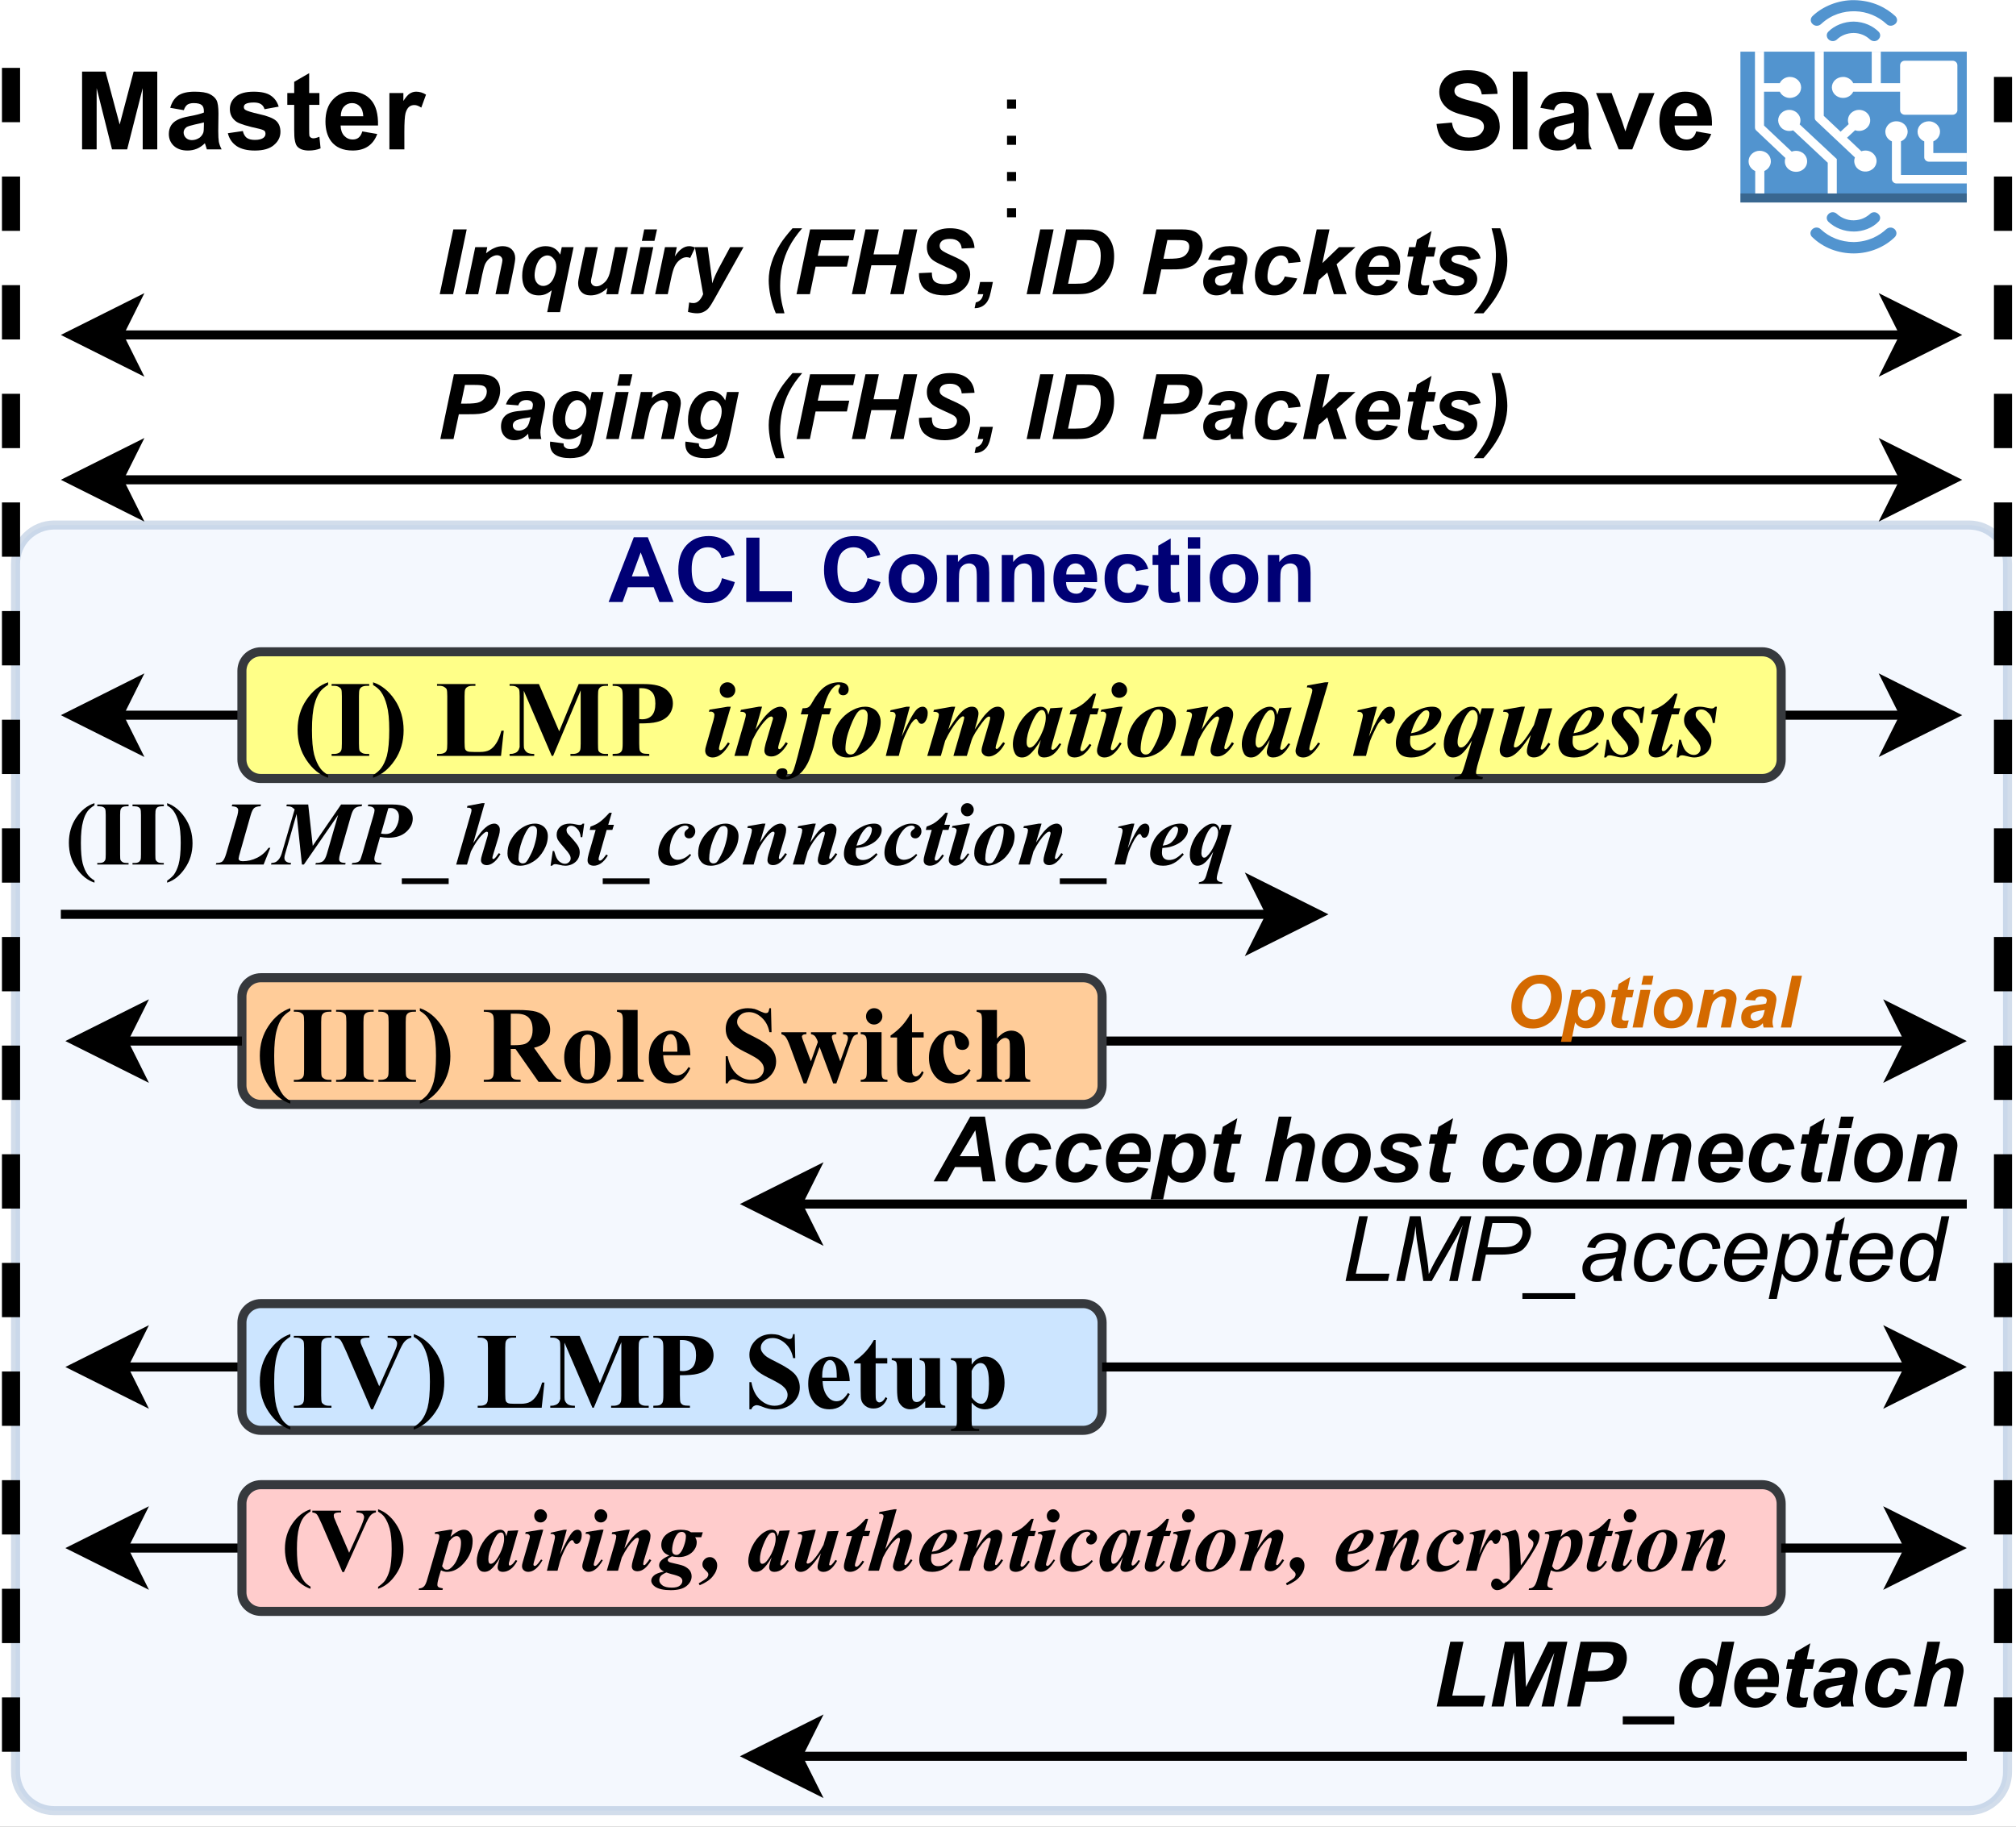 <svg height="145pt" viewBox="0 0 160 145" width="160pt" xmlns="http://www.w3.org/2000/svg" xmlns:xlink="http://www.w3.org/1999/xlink"><rect x="0" y="0" width="160" height="145" fill="#808080" stroke="none"/><clipPath id="a"><path d="m0 0h160v145h-160z"/></clipPath><symbol id="b" overflow="visible"><path d="m.609 0v-6.172h1.859l1.125 4.203 1.109-4.203h1.875v6.172h-1.156v-4.859l-1.234 4.859h-1.203l-1.219-4.859v4.859zm0 0"/></symbol><symbol id="c" overflow="visible"><path d="m1.5-3.109-1.078-.188c.125-.438.332-.758.625-.969.301-.207.738-.312 1.312-.312.531 0 .926.062 1.188.188.258.125.441.289.547.484.102.188.156.543.156 1.062l-.016 1.375c0 .398.016.688.047.875.039.188.113.387.219.594h-1.172c-.023-.082-.059-.195-.109-.344-.023-.07-.039-.117-.047-.141-.199.199-.414.344-.641.438-.23.094-.477.141-.734.141-.461 0-.824-.125-1.094-.375-.262-.25-.391-.562-.391-.938 0-.25.055-.473.172-.672.125-.195.297-.348.516-.453.219-.113.531-.207.938-.281.551-.102.938-.203 1.156-.297v-.109c0-.227-.059-.391-.172-.484-.117-.102-.328-.156-.641-.156-.211 0-.375.043-.5.125-.117.086-.211.23-.281.438zm1.594.969c-.156.043-.402.102-.734.172-.324.074-.539.141-.641.203-.156.117-.234.258-.234.422 0 .168.062.312.188.438.125.117.281.172.469.172.219 0 .426-.066.625-.203.133-.113.227-.242.281-.391.031-.102.047-.297.047-.578zm0 0"/></symbol><symbol id="d" overflow="visible"><path d="m.203-1.281 1.188-.172c.051.23.148.406.297.531.156.117.375.172.656.172.312 0 .539-.055.688-.172.102-.082.156-.188.156-.312 0-.094-.027-.172-.078-.234-.062-.051-.195-.102-.391-.156-.961-.207-1.57-.395-1.828-.562-.355-.25-.531-.586-.531-1.016 0-.383.148-.707.453-.969.312-.27.789-.406 1.438-.406.613 0 1.066.105 1.359.312.301.199.508.492.625.875l-1.125.203c-.043-.164-.133-.297-.266-.391-.137-.094-.328-.141-.578-.141-.312 0-.539.043-.672.125-.086.062-.125.141-.125.234s.035.168.109.219c.113.086.484.199 1.109.344.633.137 1.078.309 1.328.516.238.211.359.508.359.891 0 .406-.172.758-.516 1.047-.336.293-.84.438-1.516.438-.605 0-1.09-.117-1.453-.359-.355-.25-.586-.586-.688-1.016zm0 0"/></symbol><symbol id="e" overflow="visible"><path d="m2.672-4.469v.938h-.812v1.797c0 .375.004.594.016.656.02.055.055.102.109.141.062.043.129.062.203.062.113 0 .273-.039.484-.125l.094.922c-.273.113-.586.172-.938.172-.211 0-.402-.031-.578-.094-.168-.07-.293-.164-.375-.281-.074-.113-.125-.27-.156-.469-.031-.133-.047-.41-.047-.828v-1.953h-.547v-.938h.547v-.891l1.188-.688v1.578zm0 0"/></symbol><symbol id="f" overflow="visible"><path d="m3.203-1.422 1.188.203c-.156.43-.402.758-.734.984-.324.219-.73.328-1.219.328-.773 0-1.344-.25-1.719-.75-.293-.406-.438-.922-.438-1.547 0-.738.191-1.316.578-1.734.383-.426.875-.641 1.469-.641.664 0 1.191.227 1.578.672.383.438.566 1.109.547 2.016h-2.969c.008.344.102.617.281.812.188.199.414.297.688.297.188 0 .344-.051.469-.156.125-.102.219-.266.281-.484zm.078-1.203c-.012-.344-.102-.602-.266-.781-.168-.176-.375-.266-.625-.266s-.465.094-.641.281c-.168.188-.25.445-.25.766zm0 0"/></symbol><symbol id="g" overflow="visible"><path d="m1.75 0h-1.188v-4.469h1.109v.625c.188-.289.352-.484.5-.578.156-.102.328-.156.516-.156.27 0 .531.078.781.234l-.375 1.031c-.199-.133-.383-.203-.547-.203-.168 0-.309.047-.422.141-.117.094-.211.262-.281.5-.062.242-.094.742-.094 1.5zm0 0"/></symbol><symbol id="h" overflow="visible"><path d="m.312-2.016 1.219-.109c.07.406.219.711.438.906.219.188.52.281.906.281.395 0 .691-.082.891-.25.207-.176.312-.379.312-.609 0-.145-.043-.27-.125-.375-.086-.102-.23-.191-.438-.266-.148-.051-.48-.141-1-.266-.68-.164-1.148-.367-1.406-.609-.387-.344-.578-.758-.578-1.25 0-.312.086-.602.266-.875.176-.27.43-.477.766-.625.344-.145.75-.219 1.219-.219.781 0 1.363.172 1.75.516.395.336.602.789.625 1.359l-1.25.047c-.055-.312-.168-.535-.344-.672-.18-.145-.438-.219-.781-.219-.367 0-.652.074-.859.219-.125.105-.188.234-.188.391 0 .148.055.273.172.375.156.137.535.277 1.141.422.613.137 1.066.281 1.359.438.289.156.516.367.672.625.164.262.25.59.25.984 0 .355-.102.688-.297 1-.199.305-.48.531-.844.688-.355.145-.797.219-1.328.219-.781 0-1.383-.176-1.797-.531-.418-.363-.668-.895-.75-1.594zm0 0"/></symbol><symbol id="i" overflow="visible"><path d="m.625 0v-6.172h1.172v6.172zm0 0"/></symbol><symbol id="j" overflow="visible"><path d="m1.844 0-1.797-4.469h1.234l.844 2.281.25.766c.062-.195.102-.328.125-.391.039-.125.082-.25.125-.375l.844-2.281h1.219l-1.766 4.469zm0 0"/></symbol><symbol id="k" overflow="visible"><path d="m1.344 0h-1.047l1.078-5.141h2.078c.375 0 .672.047.891.141.219.086.391.227.516.422.125.199.188.438.188.719 0 .262-.055.516-.156.766-.094.242-.215.438-.359.594-.148.148-.309.258-.484.328-.168.074-.391.133-.672.172-.168.023-.48.031-.938.031h-.672zm.594-2.812h.328c.562 0 .93-.035 1.109-.109.188-.07.332-.18.438-.328.113-.156.172-.328.172-.516 0-.125-.027-.223-.078-.297-.055-.082-.133-.141-.234-.172-.094-.039-.32-.062-.672-.062h-.75zm0 0"/></symbol><symbol id="l" overflow="visible"><path d="m1.703-2.672-.984-.078c.113-.332.312-.594.594-.781s.648-.281 1.109-.281c.477 0 .832.102 1.062.297.227.188.344.422.344.703 0 .105-.012.227-.031.359-.023.125-.09.453-.203.984-.094.449-.141.762-.141.938 0 .156.023.336.078.531h-.984c-.043-.133-.062-.273-.062-.422-.156.168-.328.297-.516.391-.188.082-.383.125-.578.125-.312 0-.57-.098-.766-.297-.199-.207-.297-.473-.297-.797 0-.352.109-.633.328-.844.219-.219.613-.348 1.188-.391.477-.039.797-.086.953-.141.039-.145.062-.258.062-.344 0-.102-.043-.191-.125-.266-.086-.07-.215-.109-.391-.109-.18 0-.32.039-.422.109-.105.074-.18.18-.219.312zm.969.938c-.062.012-.148.027-.25.047-.5.062-.828.152-.984.266-.117.086-.172.199-.172.344 0 .117.039.215.125.297.082.074.195.109.344.109.145 0 .285-.035.422-.109.133-.07.234-.164.297-.281.07-.113.133-.297.188-.547zm0 0"/></symbol><symbol id="m" overflow="visible"><path d="m.234.203 1.062.141c0 .113.016.195.047.25.039.051.098.098.172.141.082.039.191.062.328.062.207 0 .379-.043.516-.125.094-.074.172-.184.234-.328.031-.086.078-.281.141-.594l.031-.172c-.344.293-.703.438-1.078.438-.367 0-.668-.129-.906-.391-.23-.258-.344-.633-.344-1.125 0-.438.078-.836.234-1.203.164-.363.391-.641.672-.828.289-.188.586-.281.891-.281.238 0 .461.07.672.203.207.125.367.309.484.547l.141-.672h.938l-.641 3.109c-.105.5-.195.852-.266 1.062-.074.219-.156.391-.25.516s-.215.227-.359.312c-.137.094-.305.156-.5.188-.199.039-.406.062-.625.062-.531 0-.934-.094-1.203-.281-.273-.18-.406-.477-.406-.891 0-.043.004-.09.016-.141zm1.188-1.812c0 .293.062.512.188.656.125.148.285.219.484.219.176 0 .344-.066.5-.203.164-.133.289-.32.375-.562.094-.25.141-.488.141-.719 0-.258-.074-.469-.219-.625-.137-.164-.297-.25-.484-.25-.18 0-.344.074-.5.219-.148.137-.273.355-.375.656-.074.23-.109.434-.109.609zm0 0"/></symbol><symbol id="n" overflow="visible"><path d="m1.359-5.141h1.016l-.203.906h-1zm-.297 1.406h1.016l-.781 3.734h-1.016zm0 0"/></symbol><symbol id="o" overflow="visible"><path d="m1.078-3.734h.953l-.094.484c.238-.195.461-.336.672-.422.207-.094.426-.141.656-.141.301 0 .539.09.719.266.176.18.266.406.266.688 0 .137-.039.387-.109.75l-.438 2.109h-1.016l.438-2.109c.07-.32.109-.516.109-.578 0-.125-.043-.223-.125-.297-.074-.07-.18-.109-.312-.109-.148 0-.312.062-.5.188-.18.125-.32.289-.422.484-.074.148-.156.445-.25.891l-.312 1.531h-1.016zm0 0"/></symbol><symbol id="p" overflow="visible"/><symbol id="q" overflow="visible"><path d="m1.719 1.516h-.688c-.188-.449-.328-.902-.422-1.359s-.141-.879-.141-1.266c0-.469.078-.941.234-1.422.156-.488.391-.984.703-1.484.195-.312.516-.719.953-1.219h.766c-.449.523-.793 1.016-1.031 1.484-.242.461-.422.961-.547 1.5-.117.543-.172 1.074-.172 1.594 0 .355.023.691.078 1.016.051.332.141.719.266 1.156zm0 0"/></symbol><symbol id="r" overflow="visible"><path d="m.281 0 1.078-5.141h3.594l-.172.859h-2.547l-.266 1.234h2.5l-.188.859h-2.484l-.453 2.188zm0 0"/></symbol><symbol id="s" overflow="visible"><path d="m3.844-2.297h-1.984l-.484 2.297h-1.062l1.078-5.141h1.062l-.422 1.984h1.984l.422-1.984h1.062l-1.078 5.141h-1.062zm0 0"/></symbol><symbol id="t" overflow="visible"><path d="m.453-1.672 1.016-.047c.008.324.062.539.156.641.156.188.441.281.859.281.344 0 .594-.062.75-.188s.234-.273.234-.453c0-.145-.062-.27-.188-.375-.094-.082-.34-.207-.734-.375-.398-.176-.688-.32-.875-.438-.188-.113-.336-.266-.438-.453-.105-.188-.156-.406-.156-.656 0-.426.156-.781.469-1.062.312-.289.766-.438 1.359-.438.602 0 1.07.141 1.406.422.332.281.516.664.547 1.141l-1.016.047c-.023-.25-.109-.438-.266-.562-.148-.133-.371-.203-.672-.203-.293 0-.5.055-.625.156-.125.105-.188.234-.188.391 0 .148.055.266.172.359.113.094.367.23.766.406.582.25.957.461 1.125.625.238.23.359.527.359.891 0 .461-.184.852-.547 1.172-.355.324-.852.484-1.484.484-.449 0-.836-.074-1.156-.219-.324-.156-.555-.363-.688-.625-.137-.27-.199-.578-.188-.922zm0 0"/></symbol><symbol id="u" overflow="visible"><path d="m.516-.969h1.016l-.172.797c-.094.469-.25.797-.469.984-.211.195-.48.297-.812.297l.094-.453c.164-.043.297-.117.391-.219.094-.094.16-.242.203-.438h-.453zm0 0"/></symbol><symbol id="v" overflow="visible"><path d="m.25 0 1.078-5.141h1.062l-1.078 5.141zm0 0"/></symbol><symbol id="w" overflow="visible"><path d="m.312 0 1.078-5.141h1.391c.383 0 .629.008.734.016.207.023.395.062.562.125.176.062.332.156.469.281.133.117.25.258.344.422.102.168.18.359.234.578.051.219.078.453.078.703 0 .562-.105 1.059-.312 1.484-.211.43-.477.766-.797 1.016-.25.199-.57.344-.953.438-.219.055-.559.078-1.016.078zm1.234-.828h.531c.383 0 .664-.02.844-.062.176-.051.336-.145.484-.281.207-.188.379-.438.516-.75.145-.32.219-.695.219-1.125 0-.363-.059-.633-.172-.812-.117-.188-.262-.312-.438-.375-.125-.039-.344-.062-.656-.062h-.609zm0 0"/></symbol><symbol id="x" overflow="visible"><path d="m2.812-1.406.984.156c-.168.438-.406.773-.719 1-.312.23-.68.344-1.094.344-.48 0-.859-.141-1.141-.422-.273-.289-.406-.68-.406-1.172 0-.406.082-.785.25-1.141.164-.363.414-.648.75-.859.344-.207.719-.312 1.125-.312.438 0 .785.117 1.047.344.27.23.422.531.453.906l-.969.094c-.023-.207-.086-.359-.188-.453-.105-.102-.242-.156-.406-.156-.199 0-.383.074-.547.219-.168.148-.297.367-.391.656-.086.293-.125.562-.125.812 0 .219.051.391.156.516.102.117.238.172.406.172.156 0 .305-.055.453-.172.156-.113.273-.289.359-.531zm0 0"/></symbol><symbol id="y" overflow="visible"><path d="m.266 0 1.078-5.141h1.016l-.562 2.672 1.312-1.266h1.312l-1.5 1.359.797 2.375h-1.016l-.516-1.719-.672.594-.234 1.125zm0 0"/></symbol><symbol id="z" overflow="visible"><path d="m3.922-1.547h-2.531v.094c0 .242.066.438.203.594.145.156.316.234.516.234.344 0 .609-.176.797-.531l.891.156c-.18.367-.414.641-.703.828-.293.176-.621.266-.984.266-.5 0-.906-.156-1.219-.469-.312-.32-.469-.742-.469-1.266 0-.508.141-.961.422-1.359.383-.539.938-.812 1.656-.812.445 0 .805.141 1.078.422.27.281.406.68.406 1.188 0 .242-.023.461-.062.656zm-.859-.625c.008-.039.016-.07.016-.094 0-.281-.062-.488-.188-.625-.125-.133-.293-.203-.5-.203-.211 0-.398.078-.562.234-.168.156-.281.387-.344.688zm0 0"/></symbol><symbol id="A" overflow="visible"><path d="m.547-2.984.141-.75h.5l.125-.594 1.156-.688-.281 1.281h.625l-.156.75h-.625l-.328 1.562c-.055.281-.078.445-.078.484 0 .086.02.148.062.188.051.043.145.062.281.062.039 0 .148-.008.328-.031l-.156.75c-.18.039-.355.062-.531.062-.355 0-.617-.07-.781-.203-.156-.145-.234-.336-.234-.578 0-.113.039-.379.125-.797l.312-1.5zm0 0"/></symbol><symbol id="B" overflow="visible"><path d="m.156-1.047.984-.156c.082.211.188.359.312.453.133.086.312.125.531.125.227 0 .41-.051.547-.156.094-.07.141-.16.141-.266 0-.062-.023-.117-.062-.172-.055-.051-.195-.117-.422-.203-.605-.195-.98-.352-1.125-.469-.23-.188-.344-.426-.344-.719 0-.289.109-.547.328-.766.301-.289.754-.438 1.359-.438.477 0 .844.09 1.094.266.25.18.406.414.469.703l-.938.172c-.043-.133-.121-.238-.234-.312-.148-.094-.328-.141-.547-.141-.211 0-.359.039-.453.109-.094.074-.141.156-.141.25s.047.168.141.219c.062.043.254.109.578.203.488.148.816.289.984.422.227.199.344.434.344.703 0 .355-.152.664-.453.922-.293.262-.711.391-1.25.391-.531 0-.949-.098-1.25-.297-.293-.195-.492-.477-.594-.844zm0 0"/></symbol><symbol id="C" overflow="visible"><path d="m.844-5.234h.688c.188.449.328.902.422 1.359.094.461.141.875.141 1.25 0 .48-.078.961-.234 1.438-.148.48-.383.969-.703 1.469-.199.32-.516.734-.953 1.234h-.766c.449-.531.789-1.027 1.031-1.484.238-.457.414-.957.531-1.5.125-.539.188-1.07.188-1.594 0-.352-.027-.695-.078-1.031-.055-.332-.141-.711-.266-1.141zm0 0"/></symbol><symbol id="D" overflow="visible"><path d="m3.562-3.734h.938l-1.078 5.156h-1.016l.359-1.734c-.18.148-.344.25-.5.312s-.336.094-.531.094c-.398 0-.715-.129-.953-.391-.242-.27-.359-.66-.359-1.172 0-.395.078-.781.234-1.156.164-.383.391-.676.672-.875.289-.207.609-.312.953-.312.531 0 .914.227 1.156.672zm-2.156 2.25c0 .25.066.453.203.609.133.148.297.219.484.219.164 0 .328-.055.484-.172.164-.125.297-.316.391-.578.102-.27.156-.523.156-.766 0-.281-.074-.5-.219-.656-.137-.164-.297-.25-.484-.25-.156 0-.32.062-.484.188-.156.125-.289.328-.391.609-.094.281-.141.547-.141.797zm0 0"/></symbol><symbol id="E" overflow="visible"><path d="m1.062-3.734h1l-.453 2.219c-.062.262-.094.422-.094.484 0 .117.039.215.125.297.082.074.188.109.312.109.082 0 .164-.016.25-.047.094-.039.18-.094.266-.156.094-.07.176-.148.25-.234.07-.094.141-.211.203-.359.051-.113.102-.289.156-.531l.359-1.781h1.016l-.781 3.734h-.938l.094-.5c-.406.398-.855.594-1.344.594-.305 0-.543-.09-.719-.266-.18-.176-.266-.41-.266-.703 0-.133.039-.395.125-.781zm0 0"/></symbol><symbol id="F" overflow="visible"><path d="m1.016-3.734h.938l-.156.734c.352-.539.734-.812 1.141-.812.145 0 .301.039.469.109l-.391.828c-.086-.039-.18-.062-.281-.062-.18 0-.355.07-.531.203-.18.137-.32.312-.422.531-.105.219-.203.562-.297 1.031l-.25 1.172h-1zm0 0"/></symbol><symbol id="G" overflow="visible"><path d="m.594-3.734h1.016l.25 1.859c.062.48.098.82.109 1.016.125-.383.301-.789.531-1.219l.891-1.656h1.062l-2.297 4.094c-.188.344-.34.582-.453.719-.105.133-.234.238-.391.312-.148.082-.328.125-.547.125-.211 0-.449-.039-.719-.109l.094-.75c.113.031.227.047.344.047.312 0 .566-.234.766-.703zm0 0"/></symbol><symbol id="H" overflow="visible"><path d="m3.656-1.141h-2.031l-.625 1.141h-1.078l2.906-5.141h1.172l.844 5.141h-1.016zm-.125-.859-.297-2.062-1.234 2.062zm0 0"/></symbol><symbol id="I" overflow="visible"><path d="m1.031-3.734h.953l-.078.391c.207-.164.398-.285.578-.359.176-.07.363-.109.562-.109.395 0 .711.137.953.406.238.273.359.672.359 1.203 0 .668-.211 1.234-.625 1.703-.344.398-.762.594-1.25.594-.492 0-.859-.203-1.109-.609l-.406 1.938h-1zm.609 2.141c0 .293.066.523.203.688.145.156.316.234.516.234.164 0 .32-.055.469-.172.156-.125.285-.328.391-.609.102-.281.156-.539.156-.781 0-.281-.07-.492-.203-.641-.137-.145-.309-.219-.516-.219-.188 0-.359.07-.516.203-.156.137-.281.34-.375.609-.086.262-.125.492-.125.688zm0 0"/></symbol><symbol id="J" overflow="visible"><path d="m1.312 0h-1.016l1.078-5.141h1.016l-.391 1.828c.227-.176.441-.301.641-.375.195-.082.406-.125.625-.125.301 0 .539.09.719.266.176.168.266.391.266.672 0 .148-.039.383-.109.703l-.453 2.172h-1l.469-2.219c.039-.238.062-.395.062-.469 0-.125-.039-.223-.109-.297-.074-.07-.18-.109-.312-.109-.168 0-.328.059-.484.172-.211.156-.367.352-.469.578-.055.117-.125.402-.219.859zm0 0"/></symbol><symbol id="K" overflow="visible"><path d="m.438-1.547c0-.688.191-1.234.578-1.641.395-.414.91-.625 1.547-.625.539 0 .969.152 1.281.453.312.305.469.711.469 1.219 0 .605-.199 1.133-.594 1.578-.387.438-.902.656-1.547.656-.344 0-.656-.07-.938-.203-.273-.145-.477-.348-.609-.609-.125-.258-.188-.535-.188-.828zm2.875-.719c0-.238-.074-.43-.219-.578-.137-.145-.312-.219-.531-.219s-.414.07-.578.203c-.168.137-.297.336-.391.594-.094.25-.141.484-.141.703 0 .273.066.484.203.641.145.156.332.234.562.234.27 0 .5-.117.688-.359.27-.332.406-.738.406-1.219zm0 0"/></symbol><symbol id="L" overflow="visible"><path d="m.328 0 1.078-5.141h1.047l-.891 4.281h2.625l-.188.859zm0 0"/></symbol><symbol id="M" overflow="visible"><path d="m3.25 0h-1l-.188-4.297-.812 4.297h-.953l1.062-5.141h1.516l.156 3.594 1.75-3.594h1.531l-1.078 5.141h-.969l1.016-4.266zm0 0"/></symbol><symbol id="N" overflow="visible"><path d="m-.062 1.422v-.641h4.094v.641zm0 0"/></symbol><symbol id="O" overflow="visible"><path d="m3.734 0h-.953l.078-.406c-.18.18-.355.309-.531.391-.18.07-.383.109-.609.109-.387 0-.699-.129-.938-.391-.242-.27-.359-.66-.359-1.172 0-.602.164-1.145.5-1.625.344-.477.789-.719 1.344-.719.5 0 .875.199 1.125.594l.406-1.922h1zm-2.328-1.516c0 .273.066.48.203.625.133.148.301.219.5.219.176 0 .344-.062.5-.188s.281-.312.375-.562c.102-.258.156-.508.156-.75 0-.27-.074-.488-.219-.656-.148-.164-.312-.25-.5-.25-.305 0-.547.168-.734.5-.188.324-.281.68-.281 1.062zm0 0"/></symbol><symbol id="P" overflow="visible"><path d="m2.766-5.844v.203c-.293.188-.508.371-.641.547-.188.262-.336.59-.438.984-.137.492-.203 1.172-.203 2.047 0 .836.055 1.484.172 1.953.125.457.289.828.5 1.109.145.195.348.367.609.516v.219c-.68-.23-1.25-.699-1.719-1.406-.469-.695-.703-1.5-.703-2.406 0-.895.234-1.688.703-2.375.469-.695 1.039-1.16 1.719-1.391zm0 0"/></symbol><symbol id="Q" overflow="visible"><path d="m3.156-.156v.156h-2.984v-.156h.188c.164 0 .301-.031.406-.094.07-.031.129-.098.172-.203.031-.062.047-.238.047-.531v-3.75c0-.289-.016-.473-.047-.547-.031-.07-.094-.133-.188-.188-.094-.062-.227-.094-.391-.094h-.188v-.141h2.984v.141h-.188c-.168 0-.305.031-.406.094-.074.043-.133.109-.172.203-.031.074-.047.25-.047.531v3.75c0 .293.016.48.047.562.039.074.109.137.203.188.094.055.219.078.375.078zm0 0"/></symbol><symbol id="R" overflow="visible"><path d="m.109 1.734v-.203c.289-.188.504-.375.641-.562.188-.25.336-.574.453-.969.125-.488.188-1.176.188-2.062 0-.832-.062-1.477-.188-1.938-.117-.457-.277-.828-.484-1.109-.148-.195-.352-.367-.609-.516v-.219c.676.23 1.25.695 1.719 1.391.469.699.703 1.508.703 2.422 0 .898-.234 1.688-.703 2.375-.469.695-1.043 1.16-1.719 1.391zm0 0"/></symbol><symbol id="S" overflow="visible"/><symbol id="T" overflow="visible"><path d="m5.453-2-.219 2h-5.078v-.156h.188c.164 0 .301-.031.406-.094.07-.031.129-.098.172-.203.031-.062.047-.238.047-.531v-3.75c0-.289-.016-.473-.047-.547-.031-.07-.094-.133-.188-.188-.094-.062-.227-.094-.391-.094h-.188v-.141h3.047v.141h-.25c-.168 0-.297.031-.391.094-.074.043-.133.109-.172.203-.031.074-.047.25-.047.531v3.641c0 .293.016.48.047.562.031.074.094.133.188.172.07.031.242.047.516.047h.484c.301 0 .551-.051.75-.156.195-.113.367-.285.516-.516.156-.227.297-.566.422-1.016zm0 0"/></symbol><symbol id="U" overflow="visible"><path d="m4.109-1.953 1.547-3.75h2.328v.141h-.188c-.168 0-.305.031-.406.094-.062.043-.117.109-.156.203-.031.062-.047.242-.047.531v3.75c0 .293.008.48.031.562.031.074.094.137.188.188.102.055.234.078.391.078h.188v.156h-2.984v-.156h.188c.164 0 .301-.031.406-.094.07-.031.129-.098.172-.203.031-.062.047-.238.047-.531v-4.219l-2.188 5.203h-.109l-2.219-5.172v4.016c0 .281.004.461.016.531.039.137.117.25.234.344.125.086.316.125.578.125v.156h-1.953v-.156h.062c.125 0 .238-.02.344-.062.113-.039.195-.098.25-.172.062-.07.109-.176.141-.312 0-.031 0-.172 0-.422v-3.609c0-.289-.016-.473-.047-.547-.031-.07-.094-.133-.188-.188-.094-.062-.219-.094-.375-.094h-.188v-.141h2.328zm0 0"/></symbol><symbol id="V" overflow="visible"><path d="m2.328-2.578v1.578c0 .305.016.496.047.578.039.086.109.152.203.203.102.043.285.062.547.062v.156h-2.906v-.156c.258 0 .438-.02.531-.062.094-.051.16-.117.203-.203.039-.082.062-.273.062-.578v-3.703c0-.312-.023-.504-.062-.578-.043-.082-.109-.148-.203-.203-.094-.051-.273-.078-.531-.078v-.141h2.484c.82 0 1.41.148 1.766.438.352.293.531.656.531 1.094 0 .367-.117.684-.344.953-.23.262-.547.438-.953.531-.273.074-.73.109-1.375.109zm0-2.797v2.453c.094.012.164.016.219.016.332 0 .594-.098.781-.297.188-.207.281-.523.281-.953 0-.426-.094-.734-.281-.922-.188-.195-.465-.297-.828-.297zm0 0"/></symbol><symbol id="W" overflow="visible"><path d="m2.297-2.609v1.609c0 .305.016.496.047.578.039.086.109.152.203.203.094.043.27.062.531.062v.156h-2.922v-.156c.27 0 .453-.02.547-.062.094-.051.156-.117.188-.203.039-.082.062-.273.062-.578v-3.703c0-.312-.023-.504-.062-.578-.031-.082-.102-.148-.203-.203-.094-.051-.273-.078-.531-.078v-.141h2.656c.688 0 1.191.047 1.516.141.32.094.582.273.781.531.207.25.312.547.312.891 0 .43-.152.777-.453 1.047-.199.18-.477.309-.828.391l1.375 1.938c.188.25.316.406.391.469.113.086.242.133.391.141v.156h-1.797l-1.828-2.609zm0-2.797v2.5h.234c.383 0 .676-.031.875-.094.195-.07.348-.203.453-.391.113-.188.172-.43.172-.734 0-.438-.105-.758-.312-.969-.199-.207-.527-.312-.984-.312zm0 0"/></symbol><symbol id="X" overflow="visible"><path d="m2.141-4.062c.344 0 .66.09.953.266.301.18.523.434.672.766.156.324.234.68.234 1.062 0 .562-.141 1.031-.422 1.406-.344.461-.82.688-1.422.688-.594 0-1.055-.207-1.375-.625-.312-.414-.469-.898-.469-1.453 0-.562.16-1.051.484-1.469.332-.426.781-.641 1.344-.641zm.031.312c-.148 0-.273.055-.375.156-.105.105-.172.32-.203.641-.031.324-.047.766-.047 1.328 0 .305.02.586.062.844.031.199.094.352.188.453.102.105.219.156.344.156.133 0 .242-.035.328-.109.102-.094.176-.223.219-.391.051-.27.078-.812.078-1.625 0-.477-.027-.805-.078-.984-.055-.176-.133-.305-.234-.391-.074-.051-.168-.078-.281-.078zm0 0"/></symbol><symbol id="Y" overflow="visible"><path d="m1.828-5.703v4.891c0 .273.031.449.094.531.07.074.203.117.391.125v.156h-2.125v-.156c.164 0 .289-.047.375-.141.062-.07.094-.242.094-.516v-4.078c0-.281-.039-.457-.109-.531-.062-.07-.184-.117-.359-.141v-.141zm0 0"/></symbol><symbol id="Z" overflow="visible"><path d="m3.625-2.109h-2.156c.02.523.156.934.406 1.234.195.242.43.359.703.359.164 0 .316-.047.453-.141.145-.094.297-.266.453-.516l.141.094c-.211.438-.445.75-.703.938-.262.176-.562.266-.906.266-.586 0-1.027-.227-1.328-.688-.242-.352-.359-.801-.359-1.344 0-.656.176-1.176.531-1.562.352-.395.77-.594 1.25-.594.406 0 .754.168 1.047.5.289.324.445.809.469 1.453zm-1.031-.281c0-.445-.027-.754-.078-.922-.055-.176-.133-.305-.234-.391-.055-.051-.133-.078-.234-.078-.148 0-.266.074-.359.219-.168.25-.25.59-.25 1.016v.156zm0 0"/></symbol><symbol id="aa" overflow="visible"><path d="m4.047-5.844.047 1.906h-.172c-.086-.477-.289-.863-.609-1.156-.312-.289-.652-.438-1.016-.438-.293 0-.523.078-.688.234-.168.156-.25.336-.25.531 0 .125.031.234.094.328.082.137.211.273.391.406.125.086.426.246.906.484.664.336 1.117.648 1.359.938.227.293.344.625.344 1 0 .48-.188.891-.562 1.234s-.852.516-1.422.516c-.18 0-.344-.023-.5-.062-.156-.031-.359-.098-.609-.203-.137-.051-.246-.078-.328-.078-.074 0-.152.027-.234.078-.086.055-.148.133-.188.25h-.156v-2.156h.156c.113.617.348 1.086.703 1.406.352.312.734.469 1.141.469.312 0 .562-.082.75-.25.188-.176.281-.379.281-.609 0-.133-.039-.266-.109-.391-.074-.125-.184-.242-.328-.359-.148-.113-.402-.266-.766-.453-.523-.25-.898-.461-1.125-.641-.23-.188-.406-.391-.531-.609-.117-.219-.172-.461-.172-.734 0-.445.164-.832.5-1.156.332-.32.754-.484 1.266-.484.188 0 .363.023.531.062.133.043.297.109.484.203.188.086.32.125.406.125.07 0 .129-.02.172-.062.039-.039.078-.148.109-.328zm0 0"/></symbol><symbol id="ab" overflow="visible"><path d="m4.188.125-1.078-2.891-1.047 2.891h-.219l-1.047-2.859c-.156-.438-.293-.723-.406-.859-.074-.082-.18-.145-.312-.188v-.156h1.984v.156c-.137 0-.23.023-.281.062-.055.043-.078.086-.078.125 0 .055.047.199.141.438l.578 1.531.547-1.531-.031-.109c-.086-.207-.164-.336-.234-.391-.062-.062-.156-.102-.281-.125v-.156h2.016v.156c-.156.012-.258.039-.297.078-.043.031-.062.078-.062.141s.035.199.109.406l.562 1.531.5-1.406c.07-.207.109-.348.109-.422 0-.102-.027-.18-.078-.234-.055-.051-.156-.082-.312-.094v-.156h1.172v.156c-.125.023-.23.07-.312.141-.074.074-.172.281-.297.625l-1.094 3.141zm0 0"/></symbol><symbol id="ac" overflow="visible"><path d="m1.234-5.844c.188 0 .344.062.469.188s.188.281.188.469c0 .18-.07.328-.203.453-.125.125-.277.188-.453.188-.18 0-.328-.062-.453-.188s-.188-.273-.188-.453c0-.188.062-.344.188-.469s.273-.188.453-.188zm.594 1.906v3.125c0 .273.031.449.094.531.062.074.188.117.375.125v.156h-2.125v-.156c.176 0 .305-.047.391-.141.062-.07.094-.242.094-.516v-2.297c0-.281-.039-.457-.109-.531-.062-.082-.188-.129-.375-.141v-.156zm0 0"/></symbol><symbol id="ad" overflow="visible"><path d="m1.859-5.375v1.438h.922v.422h-.922v2.422c0 .23.008.383.031.453.02.062.055.117.109.156.051.043.098.062.141.062.188 0 .359-.141.516-.422l.125.094c-.219.543-.586.812-1.094.812-.25 0-.465-.066-.641-.203-.18-.145-.289-.305-.328-.484-.031-.094-.047-.348-.047-.766v-2.125h-.516v-.156c.352-.25.656-.508.906-.781.25-.281.469-.586.656-.922zm0 0"/></symbol><symbol id="ae" overflow="visible"><path d="m3.5-1.016.141.109c-.188.344-.422.605-.703.781-.273.164-.562.25-.875.25-.531 0-.953-.195-1.266-.594-.312-.395-.469-.875-.469-1.438 0-.531.145-1 .438-1.406.344-.5.816-.75 1.422-.75.406 0 .727.105.969.312.238.211.359.438.359.688 0 .156-.055.289-.156.391-.094.094-.219.141-.375.141-.168 0-.305-.051-.406-.156-.105-.113-.172-.312-.203-.594-.012-.176-.055-.301-.125-.375-.062-.07-.137-.109-.219-.109-.137 0-.25.074-.344.219-.148.219-.219.555-.219 1 0 .367.055.719.172 1.062.113.336.273.586.484.75.156.125.336.188.547.188.133 0 .266-.031.391-.094.125-.07.27-.195.438-.375zm0 0"/></symbol><symbol id="af" overflow="visible"><path d="m1.906-5.703v2.266c.207-.227.398-.391.578-.484.188-.094.375-.141.562-.141.25 0 .461.074.641.219.176.137.289.305.344.5.062.188.094.508.094.953v1.531c0 .305.023.492.078.562.062.074.176.121.344.141v.156h-2v-.156c.145-.02.254-.07.328-.156.039-.07.062-.254.062-.547v-1.75c0-.32-.012-.523-.031-.609-.023-.082-.062-.145-.125-.188-.062-.051-.133-.078-.203-.078-.117 0-.23.043-.344.125-.105.074-.215.203-.328.391v2.109c0 .281.02.461.062.531.051.094.16.152.328.172v.156h-2v-.156c.164-.008.285-.062.359-.156.039-.062.062-.242.062-.547v-4c0-.289-.027-.473-.078-.547-.055-.07-.168-.125-.344-.156v-.141zm0 0"/></symbol><symbol id="ag" overflow="visible"><path d="m6.141-5.703v.141c-.211.043-.398.156-.562.344-.117.137-.289.465-.516.984l-1.969 4.359h-.141l-1.953-4.531c-.242-.551-.402-.875-.484-.969-.074-.094-.227-.156-.453-.188v-.141h2.75v.141h-.094c-.25 0-.422.031-.516.094-.062.043-.094.105-.094.188 0 .055.008.117.031.188.02.062.098.246.234.547l1.219 2.844 1.125-2.531c.133-.301.219-.504.25-.609.031-.102.047-.191.047-.266 0-.082-.027-.156-.078-.219-.043-.07-.105-.125-.188-.156-.125-.051-.289-.078-.484-.078v-.141zm0 0"/></symbol><symbol id="ah" overflow="visible"><path d="m4.094-3.938v3.078c0 .305.023.492.078.562.062.074.176.121.344.141v.156h-1.594v-.531c-.199.23-.391.398-.578.5-.188.102-.398.156-.625.156-.219 0-.418-.07-.594-.203-.168-.145-.281-.305-.344-.484-.062-.188-.094-.504-.094-.953v-1.562c0-.301-.027-.488-.078-.562-.055-.07-.168-.117-.344-.141v-.156h1.609v2.688c0 .281.008.465.031.547.031.086.07.148.125.188.062.043.129.062.203.062.102 0 .195-.023.281-.078.102-.07.238-.223.406-.453v-2.094c0-.301-.031-.488-.094-.562-.055-.07-.168-.117-.344-.141v-.156zm0 0"/></symbol><symbol id="ai" overflow="visible"><path d="m1.812-.406v1.469c0 .207.016.348.047.422.031.07.078.125.141.156.07.031.207.047.406.047v.156h-2.234v-.156c.164 0 .289-.047.375-.141.062-.074.094-.242.094-.5v-4.156c0-.281-.039-.457-.109-.531-.062-.082-.184-.129-.359-.141v-.156h1.641v.516c.133-.195.273-.344.422-.438.207-.133.43-.203.672-.203.289 0 .551.094.781.281.238.18.422.43.547.75.125.324.188.672.188 1.047 0 .398-.07.762-.203 1.094-.125.324-.309.574-.547.75-.242.176-.512.266-.812.266-.211 0-.414-.055-.609-.156-.137-.07-.281-.195-.438-.375zm0-.422c.238.344.5.516.781.516.145 0 .27-.078.375-.234.145-.238.219-.691.219-1.359 0-.676-.086-1.141-.25-1.391-.105-.164-.246-.25-.422-.25-.281 0-.516.211-.703.625zm0 0"/></symbol><symbol id="aj" overflow="visible"><path d="m1.938-5.844c.176 0 .32.062.438.188.125.117.188.262.188.438 0 .168-.062.312-.188.438-.125.117-.273.172-.438.172-.168 0-.312-.055-.438-.172-.117-.125-.172-.27-.172-.438 0-.176.055-.32.172-.438.125-.125.27-.188.438-.188zm.266 1.938-.875 3c-.043.168-.062.277-.062.328 0 .031.008.062.031.094.031.023.055.031.078.031.051 0 .102-.02.156-.062.125-.102.273-.289.453-.562l.141.094c-.43.742-.883 1.109-1.359 1.109-.18 0-.324-.055-.438-.156-.105-.102-.156-.234-.156-.391 0-.102.023-.238.078-.406l.578-2c.051-.195.078-.344.078-.438 0-.062-.027-.117-.078-.172-.055-.051-.125-.078-.219-.078-.043 0-.09.008-.141.016l.047-.172 1.438-.234zm0 0"/></symbol><symbol id="ak" overflow="visible"><path d="m2.297-3.906-.516 1.812c.352-.531.613-.891.781-1.078.258-.281.484-.473.672-.578.188-.102.359-.156.516-.156.145 0 .27.059.375.172.102.105.156.246.156.422 0 .156-.031.344-.094.562l-.547 1.797c-.043.156-.062.262-.062.312 0 .031.008.059.031.078.02.023.039.031.062.031.031 0 .062-.008.094-.031.094-.082.191-.195.297-.344.02-.039.062-.102.125-.188l.156.109c-.418.688-.852 1.031-1.297 1.031-.18 0-.32-.043-.422-.125-.094-.094-.141-.207-.141-.344 0-.113.031-.289.094-.531l.531-1.797c.039-.113.062-.195.062-.25 0-.031-.016-.055-.047-.078-.023-.031-.047-.047-.078-.047-.117 0-.246.074-.391.219-.387.375-.762.93-1.125 1.656l-.344 1.25h-1.078l.781-2.703c.082-.27.125-.457.125-.562 0-.051-.016-.094-.047-.125-.023-.031-.059-.055-.109-.078-.043-.02-.137-.031-.281-.031l.047-.156 1.422-.25zm0 0"/></symbol><symbol id="al" overflow="visible"><path d="m2.25-3.297-.484 1.953c-.23.918-.453 1.578-.672 1.984-.219.414-.48.723-.781.922-.293.195-.625.297-1 .297-.238 0-.41-.047-.516-.141-.113-.086-.172-.188-.172-.312 0-.117.047-.215.141-.297.086-.086.203-.125.359-.125.125 0 .227.031.297.094.062.062.094.141.094.234s-.02.16-.062.203c-.039.039-.062.07-.062.094l.016.031c.023.008.043.016.062.016.086 0 .156-.027.219-.078.148-.137.258-.297.328-.484.051-.125.148-.465.297-1.016l.859-3.375h-.594l.141-.484c.207 0 .359-.023.453-.078.102-.062.207-.191.312-.391.312-.562.633-.969.969-1.219.344-.25.727-.375 1.156-.375.27 0 .461.055.578.156.125.105.188.242.188.406 0 .148-.043.262-.125.344-.086.086-.184.125-.297.125-.117 0-.211-.031-.281-.094-.074-.07-.109-.156-.109-.25 0-.07.02-.145.062-.219.051-.082.078-.141.078-.172s-.012-.055-.031-.078c-.023-.02-.047-.031-.078-.031-.168 0-.34.105-.516.312-.281.324-.512.844-.688 1.562h.609l-.156.484zm0 0"/></symbol><symbol id="am" overflow="visible"><path d="m2.828-3.906c.227 0 .438.055.625.156.195.105.344.25.438.438.102.18.156.375.156.594 0 .461-.125.918-.375 1.375-.25.449-.586.809-1 1.078-.418.262-.84.391-1.266.391-.375 0-.672-.117-.891-.344-.211-.227-.312-.508-.312-.844 0-.383.078-.75.234-1.094s.352-.641.594-.891c.238-.25.516-.453.828-.609.312-.164.633-.25.969-.25zm-.172.219c-.148 0-.266.047-.359.141-.199.18-.422.594-.672 1.25-.25.648-.375 1.23-.375 1.75 0 .125.035.23.109.312.082.086.18.125.297.125.102 0 .195-.031.281-.094.125-.102.273-.332.453-.688.188-.352.336-.738.453-1.156.113-.426.172-.816.172-1.172 0-.145-.039-.258-.109-.344-.074-.082-.156-.125-.25-.125zm0 0"/></symbol><symbol id="an" overflow="visible"><path d="m2.047-3.906-.641 2.375c.52-1.156.91-1.867 1.172-2.141.156-.156.32-.234.5-.234.113 0 .207.047.281.141.07.086.109.203.109.359 0 .273-.07.5-.203.688-.086.117-.18.172-.281.172-.105 0-.188-.051-.25-.156-.055-.102-.094-.164-.125-.188-.023-.02-.043-.031-.062-.031-.031 0-.062.012-.094.031-.062.031-.148.117-.25.25-.094.125-.215.344-.359.656-.148.305-.262.562-.344.781-.074.211-.184.609-.328 1.203h-1.031l.703-2.797c.051-.207.078-.344.078-.406 0-.07-.016-.129-.047-.172-.023-.039-.059-.07-.109-.094-.043-.02-.137-.031-.281-.031l.031-.125 1.281-.281zm0 0"/></symbol><symbol id="ao" overflow="visible"><path d="m2.297-3.906-.547 1.812c.363-.551.629-.926.797-1.125.238-.281.438-.461.594-.547.164-.094.328-.141.484-.141.188 0 .316.059.391.172.082.105.125.227.125.359 0 .137-.039.34-.109.609l-.188.672c.363-.562.625-.938.781-1.125.25-.281.461-.473.641-.578.133-.07.27-.109.406-.109.156 0 .281.055.375.156.102.094.156.227.156.391 0 .18-.043.406-.125.688l-.469 1.578c-.074.23-.109.383-.109.453 0 .023.008.043.031.062.02.023.039.031.062.031.031 0 .055-.008.078-.031.094-.082.195-.203.312-.359.031-.031.07-.082.125-.156l.141.094c-.199.367-.414.633-.641.797-.23.168-.445.25-.641.25-.18 0-.32-.047-.422-.141-.105-.094-.156-.203-.156-.328s.035-.305.109-.547l.484-1.641c.062-.227.094-.375.094-.438 0-.008-.012-.023-.031-.047-.023-.02-.043-.031-.062-.031-.031 0-.07.012-.109.031-.055.023-.137.094-.25.219-.105.117-.262.324-.469.625-.211.305-.355.543-.438.719-.086.168-.164.387-.234.656l-.266.875h-1.062l.797-2.75c.039-.145.062-.25.062-.312 0-.02-.012-.035-.031-.047-.023-.02-.043-.031-.062-.031-.105 0-.266.137-.484.406-.344.43-.656.938-.938 1.531l-.344 1.203h-1.078l.797-2.703c.082-.27.125-.461.125-.578 0-.039-.016-.078-.047-.109-.023-.031-.059-.055-.109-.078-.043-.02-.137-.031-.281-.031l.047-.156 1.422-.25zm0 0"/></symbol><symbol id="ap" overflow="visible"><path d="m4.125-3.844-.812 2.797-.078.344c-.012.043-.016.074-.016.094 0 .031.008.062.031.094.031.023.055.031.078.031.062 0 .145-.047.25-.141.039-.031.141-.156.297-.375l.141.062c-.199.367-.414.637-.641.812-.219.164-.461.25-.719.25-.168 0-.293-.043-.375-.125-.086-.082-.125-.188-.125-.312 0-.113.047-.32.141-.625l.094-.328c-.324.555-.637.949-.938 1.188-.168.133-.352.203-.547.203-.262 0-.449-.105-.562-.312-.117-.219-.172-.461-.172-.734 0-.395.117-.848.359-1.359.238-.508.555-.922.953-1.234.32-.258.625-.391.906-.391.156 0 .281.047.375.141.102.094.176.262.219.5l.156-.516zm-1.344.797c0-.227-.039-.391-.109-.484-.043-.07-.109-.109-.203-.109-.086 0-.172.043-.266.125-.188.18-.391.531-.609 1.062s-.328.992-.328 1.375c0 .148.023.258.078.328.051.062.102.094.156.094.125 0 .254-.07.391-.219.188-.207.352-.461.5-.766.258-.531.391-1 .391-1.406zm0 0"/></symbol><symbol id="aq" overflow="visible"><path d="m2.469-4.938-.328 1.156h.547l-.141.484h-.547l-.703 2.438c-.055.156-.078.273-.078.344 0 .043.008.078.031.109.031.023.062.031.094.031.051 0 .102-.02.156-.062.125-.094.273-.266.453-.516l.141.094c-.199.336-.414.586-.641.75-.23.156-.461.234-.688.234-.188 0-.336-.047-.438-.141-.105-.102-.156-.227-.156-.375 0-.164.035-.375.109-.625l.656-2.281h-.578l.094-.312c.352-.133.656-.289.906-.469.25-.176.547-.461.891-.859zm0 0"/></symbol><symbol id="ar" overflow="visible"><path d="m2.734-5.844-1.406 4.75c-.074.281-.109.453-.109.516 0 .043.008.078.031.109.02.023.047.031.078.031.051 0 .098-.02.141-.062.133-.113.285-.301.453-.562l.156.078c-.262.43-.523.734-.781.922-.18.125-.367.188-.562.188-.188 0-.34-.055-.453-.156-.105-.102-.156-.223-.156-.359 0-.102.035-.27.109-.5l1.125-3.891c.062-.207.094-.348.094-.422 0-.062-.027-.113-.078-.156-.086-.062-.203-.086-.359-.078l.047-.156 1.406-.25zm0 0"/></symbol><symbol id="as" overflow="visible"/><symbol id="at" overflow="visible"><path d="m1.344-1.578c-.023.18-.031.328-.031.453 0 .211.055.375.172.5.125.125.289.188.5.188.195 0 .395-.047.594-.141.195-.094.426-.258.688-.5l.125.109c-.324.398-.641.68-.953.844-.305.164-.637.25-1 .25-.469 0-.797-.117-.984-.344-.18-.227-.266-.488-.266-.781 0-.457.133-.914.406-1.375.27-.457.633-.828 1.094-1.109.457-.281.922-.422 1.391-.422.238 0 .414.059.531.172.125.117.188.258.188.422 0 .211-.059.406-.172.594-.168.273-.375.492-.625.656-.25.156-.527.277-.828.359-.211.055-.484.094-.828.125zm.047-.219c.238-.039.426-.094.562-.156.145-.062.281-.16.406-.297.133-.133.25-.305.344-.516.094-.219.141-.422.141-.609 0-.07-.023-.129-.062-.172-.043-.051-.102-.078-.172-.078-.137 0-.289.094-.453.281-.312.344-.57.859-.766 1.547zm0 0"/></symbol><symbol id="au" overflow="visible"><path d="m4.172-3.781-1.25 4.25c-.086.289-.133.473-.141.547-.031.125-.047.227-.047.312 0 .094.035.164.109.219.094.07.238.117.438.141l-.047.156h-2.234l.047-.156c.164-.023.285-.059.359-.109.082-.055.156-.141.219-.266s.133-.336.219-.625l.562-1.906c-.324.543-.617.914-.875 1.109-.211.156-.418.234-.625.234-.211 0-.375-.078-.5-.234-.156-.195-.234-.473-.234-.828 0-.352.082-.727.25-1.125.164-.406.383-.758.656-1.062.27-.301.547-.523.828-.672.133-.07.289-.109.469-.109.176 0 .316.055.422.156.113.105.191.273.234.5l.156-.531zm-1.688.141c-.105 0-.211.047-.312.141-.18.168-.367.496-.562.984-.23.605-.344 1.078-.344 1.422 0 .148.031.262.094.344.039.055.098.078.172.078.102 0 .203-.039.297-.125.238-.207.469-.555.688-1.047.227-.5.344-.898.344-1.203 0-.195-.043-.344-.125-.438-.074-.102-.156-.156-.25-.156zm0 0"/></symbol><symbol id="av" overflow="visible"><path d="m2.297-3.906-.828 2.859c-.031.137-.047.23-.047.281 0 .023.004.043.016.062.031.023.062.031.094.031.125 0 .297-.113.516-.344.301-.332.625-.812.969-1.438l.391-1.297 1.062-.031-.812 2.781c-.074.23-.109.359-.109.391s.008.059.031.078c.031.023.055.031.078.031.031 0 .066-.016.109-.047.102-.082.238-.25.406-.5l.141.109c-.398.711-.828 1.062-1.297 1.062-.168 0-.305-.043-.406-.125-.105-.094-.156-.211-.156-.359 0-.156.035-.348.109-.578l.203-.719c-.367.531-.633.891-.797 1.078-.25.281-.465.469-.641.562-.168.094-.328.141-.484.141-.148 0-.277-.055-.391-.156-.105-.113-.156-.258-.156-.438 0-.133.035-.328.109-.578l.469-1.672c.082-.281.125-.469.125-.562 0-.039-.016-.078-.047-.109-.023-.031-.059-.055-.109-.078-.055-.02-.148-.031-.281-.031l.047-.156 1.422-.25zm0 0"/></symbol><symbol id="aw" overflow="visible"><path d="m3.203-3.906-.172 1.297h-.156c-.031-.332-.141-.594-.328-.781-.18-.195-.371-.297-.578-.297-.137 0-.246.039-.328.109-.086.074-.125.168-.125.281 0 .086.016.168.047.25.039.074.125.18.25.312.445.48.719.812.812 1 .094.18.141.367.141.562 0 .23-.059.445-.172.641-.105.199-.273.359-.5.484-.219.113-.449.172-.688.172-.168 0-.371-.039-.609-.109-.156-.039-.273-.062-.344-.062-.074 0-.133.012-.172.031-.043.02-.086.066-.125.141h-.156l.203-1.406h.141c.094.336.18.574.266.719.082.148.195.266.344.359.145.086.285.125.422.125.145 0 .27-.047.375-.141.102-.102.156-.223.156-.359 0-.133-.039-.258-.109-.375-.062-.125-.215-.316-.453-.578-.324-.363-.539-.641-.641-.828-.074-.145-.109-.305-.109-.484 0-.301.109-.551.328-.75.219-.207.523-.312.922-.312.176 0 .391.031.641.094.125.031.227.047.312.047.102 0 .191-.047.266-.141zm0 0"/></symbol><symbol id="ax" overflow="visible"><path d="m5.156 0h-1.125l-.453-1.172h-2.047l-.422 1.172h-1.109l2-5.141h1.109zm-1.906-2.031-.703-1.906-.703 1.906zm0 0"/></symbol><symbol id="ay" overflow="visible"><path d="m3.812-1.891 1.016.312c-.156.562-.418.984-.781 1.266-.355.273-.809.406-1.359.406-.688 0-1.25-.234-1.688-.703s-.656-1.109-.656-1.922c0-.852.219-1.516.656-1.984.445-.477 1.031-.719 1.75-.719.625 0 1.133.188 1.531.562.227.219.406.531.531.938l-1.031.25c-.062-.258-.195-.469-.391-.625-.188-.156-.418-.234-.688-.234-.387 0-.699.137-.938.406-.242.273-.359.715-.359 1.328 0 .656.113 1.125.344 1.406.238.273.547.406.922.406.281 0 .52-.086.719-.266.195-.176.336-.453.422-.828zm0 0"/></symbol><symbol id="az" overflow="visible"><path d="m.547 0v-5.109h1.047v4.25h2.578v.859zm0 0"/></symbol><symbol id="aA" overflow="visible"/><symbol id="aB" overflow="visible"><path d="m.281-1.922c0-.32.078-.633.234-.938.164-.312.395-.547.688-.703.301-.164.633-.25 1-.25.562 0 1.023.184 1.391.547.363.367.547.828.547 1.391s-.184 1.031-.547 1.406c-.367.367-.824.547-1.375.547-.344 0-.672-.074-.984-.219-.312-.156-.555-.383-.719-.688-.156-.301-.234-.664-.234-1.094zm1.016.062c0 .367.086.648.266.844.176.199.395.297.656.297.25 0 .461-.098.641-.297.176-.195.266-.484.266-.859 0-.363-.09-.641-.266-.828-.18-.195-.391-.297-.641-.297-.262 0-.48.102-.656.297-.18.188-.266.469-.266.844zm0 0"/></symbol><symbol id="aC" overflow="visible"><path d="m3.906 0h-.984v-1.906c0-.395-.023-.648-.062-.766-.043-.125-.109-.219-.203-.281-.094-.07-.211-.109-.344-.109-.18 0-.336.047-.469.141-.137.094-.23.219-.281.375-.043.156-.062.445-.062.859v1.688h-.984v-3.734h.906v.562c.32-.426.734-.641 1.234-.641.219 0 .414.043.594.125.176.074.312.172.406.297.094.117.156.25.188.406.039.156.062.383.062.672zm0 0"/></symbol><symbol id="aD" overflow="visible"><path d="m2.672-1.188.984.172c-.125.355-.324.625-.594.812-.273.188-.617.281-1.031.281-.648 0-1.125-.207-1.438-.625-.242-.344-.359-.77-.359-1.281 0-.625.16-1.109.484-1.453.32-.352.727-.531 1.219-.531.551 0 .988.184 1.312.547.32.367.473.93.453 1.688h-2.469c.008.293.086.523.234.688.156.156.348.234.578.234.156 0 .285-.039.391-.125.102-.082.18-.219.234-.406zm.062-1c-.012-.281-.09-.492-.234-.641-.137-.156-.305-.234-.5-.234-.219 0-.398.078-.531.234-.148.156-.219.371-.219.641zm0 0"/></symbol><symbol id="aE" overflow="visible"><path d="m3.766-2.625-.969.172c-.031-.188-.109-.328-.234-.422-.117-.102-.262-.156-.438-.156-.25 0-.449.086-.594.25-.148.168-.219.449-.219.844 0 .449.07.766.219.953.156.18.359.266.609.266.188 0 .336-.051.453-.156.113-.102.195-.285.25-.547l.969.156c-.105.449-.297.789-.578 1.016-.281.219-.664.328-1.141.328-.555 0-.992-.172-1.312-.516-.324-.344-.484-.816-.484-1.422 0-.613.16-1.094.484-1.438.332-.344.773-.516 1.328-.516.445 0 .805.102 1.078.297.27.199.461.496.578.891zm0 0"/></symbol><symbol id="aF" overflow="visible"><path d="m2.219-3.734v.797h-.672v1.5c0 .305.004.48.016.531.02.055.051.094.094.125.051.031.109.047.172.047.094 0 .223-.031.391-.094l.094.766c-.23.094-.492.141-.781.141-.18 0-.34-.027-.484-.078-.148-.062-.258-.141-.328-.234-.062-.094-.105-.223-.125-.391-.023-.113-.031-.344-.031-.688v-1.625h-.453v-.797h.453v-.734l.984-.578v1.312zm0 0"/></symbol><symbol id="aG" overflow="visible"><path d="m.516-4.234v-.906h.984v.906zm0 4.234v-3.734h.984v3.734zm0 0"/></symbol><symbol id="aH" overflow="visible"><path d="m2.312-4.875v.172c-.25.156-.434.312-.547.469-.156.211-.277.48-.359.812-.117.406-.172.977-.172 1.703 0 .699.047 1.242.141 1.625.102.383.242.691.422.922.125.164.297.312.516.438v.172c-.562-.188-1.043-.574-1.438-1.156-.398-.582-.594-1.254-.594-2.016 0-.75.191-1.41.578-1.984.395-.582.879-.969 1.453-1.156zm0 0"/></symbol><symbol id="aI" overflow="visible"><path d="m2.625-.125v.125h-2.484v-.125h.156c.145 0 .258-.023.344-.078.051-.031.098-.086.141-.172.02-.051.031-.195.031-.438v-3.125c0-.25-.016-.406-.047-.469-.023-.062-.074-.113-.156-.156-.074-.039-.18-.062-.312-.062h-.156v-.141h2.484v.141h-.156c-.137 0-.246.023-.328.062-.062.043-.109.102-.141.172-.031.062-.047.215-.047.453v3.125c0 .242.008.391.031.453.031.062.086.121.172.172.082.043.188.062.312.062zm0 0"/></symbol><symbol id="aJ" overflow="visible"><path d="m.094 1.438v-.156c.238-.168.414-.324.531-.469.156-.219.281-.492.375-.812.113-.414.172-.988.172-1.719 0-.695-.055-1.234-.156-1.609-.105-.383-.246-.695-.422-.938-.117-.156-.281-.297-.5-.422v-.188c.562.199 1.035.59 1.422 1.172.395.586.594 1.258.594 2.016 0 .742-.199 1.398-.594 1.969-.387.582-.859.969-1.422 1.156zm0 0"/></symbol><symbol id="aK" overflow="visible"><path d="m5.109-4.766v.141c-.168.023-.32.109-.453.266-.105.125-.25.402-.438.828l-1.641 3.641h-.125l-1.625-3.781c-.199-.457-.336-.723-.406-.797-.062-.082-.184-.133-.359-.156v-.141h2.281v.141h-.078c-.211 0-.352.027-.422.078-.055.031-.078.086-.078.156 0 .043.004.094.016.156.02.055.082.203.188.453l1.016 2.359.953-2.109c.102-.25.164-.414.188-.5.031-.094.047-.172.047-.234s-.023-.117-.062-.172c-.031-.062-.086-.102-.156-.125-.105-.039-.234-.062-.391-.062v-.141zm0 0"/></symbol><symbol id="aL" overflow="visible"/><symbol id="aM" overflow="visible"/><symbol id="aN" overflow="visible"><path d="m3.562 0h-3.797l.047-.125c.219 0 .379-.039.484-.125.102-.094.203-.297.297-.609l.891-3.047c.039-.164.062-.301.062-.406 0-.094-.039-.164-.109-.219-.062-.051-.199-.082-.406-.094l.047-.141h2.281l-.047.141c-.219 0-.387.047-.5.141-.105.094-.199.289-.281.578l-.797 2.797c-.105.355-.156.57-.156.641 0 .055.023.102.078.141.051.043.133.062.25.062.383 0 .758-.086 1.125-.266.363-.176.672-.441.922-.797h.141zm0 0"/></symbol><symbol id="aO" overflow="visible"><path d="m2.719-4.766.359 3.281 2.25-3.281h1.672l-.047.141c-.23 0-.406.055-.531.156-.117.094-.215.281-.297.562l-.875 3.047c-.055.199-.078.344-.078.438 0 .086.031.152.094.203.07.055.211.086.422.094l-.031.125h-2.375l.047-.125c.25 0 .438-.047.562-.141.125-.102.227-.301.312-.594l.891-3.078-2.719 3.938h-.156l-.422-4.016-.906 3.156c-.043.137-.062.246-.062.328 0 .117.039.211.125.281.082.074.219.117.406.125l-.031.125h-1.562l.031-.125c.188-.008.328-.051.422-.125.176-.133.305-.336.391-.609l1.031-3.516c-.105-.102-.199-.172-.281-.203-.074-.031-.199-.047-.375-.047l.031-.141zm0 0"/></symbol><symbol id="aP" overflow="visible"><path d="m2.031-2.188-.375 1.328c-.055.188-.078.32-.078.391 0 .117.031.199.094.25.07.055.234.086.484.094l-.047.125h-2.328l.047-.125c.195-.008.332-.031.406-.062.082-.031.156-.086.219-.172.031-.062.086-.227.172-.5l.875-3.016c.062-.207.094-.352.094-.438 0-.082-.043-.156-.125-.219-.074-.062-.211-.094-.406-.094l.031-.141h1.891c.52 0 .891.07 1.109.203.352.211.531.516.531.922 0 .398-.18.75-.531 1.062-.344.305-.812.453-1.406.453-.18 0-.398-.02-.656-.062zm.078-.266c.156.023.281.031.375.031.32 0 .578-.145.766-.438.188-.301.281-.613.281-.938 0-.219-.062-.383-.188-.5-.117-.125-.277-.188-.484-.188-.055 0-.109.008-.172.016zm0 0"/></symbol><symbol id="aQ" overflow="visible"><path d="m-.625 1.094h3.719v.453h-3.719zm0 0"/></symbol><symbol id="aR" overflow="visible"><path d="m2.359-4.875-.906 3.172c.312-.469.539-.785.688-.953.207-.227.391-.383.547-.469.156-.082.301-.125.438-.125.125 0 .227.047.312.141.082.086.125.199.125.344 0 .137-.027.297-.078.484l-.453 1.484c-.043.137-.062.227-.062.266 0 .023.004.043.016.062.02.023.039.031.062.031.031 0 .062-.016.094-.047.07-.051.148-.145.234-.281.02-.031.055-.078.109-.141l.125.078c-.199.336-.391.562-.578.688-.18.125-.344.188-.5.188-.148 0-.262-.039-.344-.109-.086-.082-.125-.176-.125-.281 0-.102.031-.254.094-.453l.438-1.484c.02-.102.031-.18.031-.234 0-.02-.012-.039-.031-.062-.023-.02-.043-.031-.062-.031-.086 0-.199.074-.344.219-.305.281-.609.73-.922 1.344l-.312 1.047h-.859l1.141-3.969c.051-.164.078-.285.078-.359 0-.062-.027-.109-.078-.141-.062-.039-.156-.055-.281-.047l.031-.141 1.172-.219zm0 0"/></symbol><symbol id="aS" overflow="visible"><path d="m2.359-3.25c.188 0 .359.043.516.125.164.086.289.203.375.359.082.148.125.312.125.5 0 .387-.109.766-.328 1.141-.211.375-.484.672-.828.891s-.695.328-1.047.328c-.312 0-.559-.094-.734-.281-.18-.188-.266-.414-.266-.688 0-.332.062-.641.188-.922.133-.281.301-.523.5-.734.207-.219.438-.391.688-.516.258-.133.531-.203.812-.203zm-.141.188c-.125 0-.23.039-.312.109-.168.148-.355.492-.562 1.031-.199.543-.297 1.031-.297 1.469 0 .105.031.195.094.266.07.062.148.094.234.094.094 0 .176-.023.25-.078.094-.082.211-.27.359-.562.156-.289.281-.613.375-.969.102-.363.156-.691.156-.984 0-.125-.031-.219-.094-.281s-.133-.094-.203-.094zm0 0"/></symbol><symbol id="aT" overflow="visible"><path d="m2.672-3.25-.156 1.078h-.125c-.023-.281-.109-.5-.266-.656-.148-.164-.309-.25-.484-.25-.105 0-.195.031-.266.094-.074.062-.109.141-.109.234 0 .074.016.148.047.219.031.062.098.148.203.25.375.406.598.684.672.828.082.148.125.309.125.484 0 .188-.047.367-.141.531-.094.156-.234.289-.422.391-.188.094-.383.141-.578.141-.137 0-.305-.027-.5-.078-.137-.031-.234-.047-.297-.047s-.109.012-.141.031c-.031.008-.07.039-.109.094h-.125l.172-1.172h.109c.082.293.16.5.234.625.07.117.164.211.281.281.113.074.227.109.344.109.125 0 .227-.039.312-.125.094-.082.141-.18.141-.297 0-.102-.031-.207-.094-.312-.055-.102-.18-.266-.375-.484-.273-.301-.453-.531-.547-.688-.062-.113-.094-.25-.094-.406 0-.25.094-.457.281-.625.188-.164.445-.25.781-.25.145 0 .32.027.531.078.102.023.188.031.25.031.094 0 .164-.035.219-.109zm0 0"/></symbol><symbol id="aU" overflow="visible"><path d="m2.062-4.109-.281.953h.453l-.125.406h-.453l-.578 2.031c-.043.125-.062.227-.062.297 0 .031.008.059.031.078.02.023.047.031.078.031.039 0 .082-.016.125-.047.102-.082.227-.227.375-.438l.125.078c-.168.281-.352.492-.547.625-.188.125-.375.188-.562.188-.156 0-.281-.039-.375-.109-.086-.082-.125-.188-.125-.312 0-.133.031-.312.094-.531l.547-1.891h-.469l.062-.266c.301-.102.551-.227.75-.375.207-.156.457-.395.75-.719zm0 0"/></symbol><symbol id="aV" overflow="visible"><path d="m2.703-.844.094.094c-.219.273-.438.469-.656.594-.305.164-.609.25-.922.25-.211 0-.398-.043-.562-.125-.156-.094-.277-.219-.359-.375-.074-.164-.109-.336-.109-.516 0-.375.102-.75.312-1.125.207-.375.484-.664.828-.875.344-.219.676-.328 1-.328.27 0 .469.059.594.172.133.117.203.262.203.438 0 .156-.055.293-.156.406-.094.105-.203.156-.328.156-.105 0-.195-.031-.266-.094-.074-.07-.109-.16-.109-.266 0-.125.062-.234.188-.328.094-.062.141-.117.141-.172 0-.039-.023-.07-.062-.094-.043-.039-.105-.062-.188-.062-.188 0-.371.078-.547.234-.23.219-.406.492-.531.812-.117.324-.172.625-.172.906 0 .23.055.418.172.562.125.137.273.203.453.203.145 0 .305-.035.484-.109.176-.082.344-.203.5-.359zm0 0"/></symbol><symbol id="aW" overflow="visible"><path d="m1.922-3.25-.438 1.5c.289-.438.508-.738.656-.906.207-.227.391-.383.547-.469.156-.082.301-.125.438-.125.125 0 .227.047.312.141.082.086.125.199.125.344 0 .137-.027.297-.078.484l-.453 1.484c-.031.137-.047.227-.047.266 0 .023.004.043.016.062.02.023.039.031.062.031.02 0 .047-.008.078-.031.07-.07.156-.172.25-.297.02-.031.051-.078.094-.141l.141.078c-.344.586-.711.875-1.094.875-.148 0-.262-.039-.344-.109-.074-.082-.109-.176-.109-.281 0-.102.023-.254.078-.453l.438-1.484c.031-.102.047-.176.047-.219 0-.031-.012-.055-.031-.078-.023-.02-.047-.031-.078-.031-.086 0-.188.062-.312.188-.324.312-.637.773-.938 1.375l-.297 1.047h-.891l.656-2.25c.062-.227.094-.391.094-.484 0-.031-.012-.062-.031-.094-.023-.031-.055-.051-.094-.062-.043-.008-.121-.016-.234-.016l.031-.141 1.188-.203zm0 0"/></symbol><symbol id="aX" overflow="visible"><path d="m1.125-1.312c-.023.148-.031.273-.031.375 0 .18.047.32.141.422.102.105.242.156.422.156.164 0 .328-.035.484-.109.164-.082.359-.227.578-.438l.109.109c-.273.324-.539.555-.797.688-.25.133-.531.203-.844.203-.387 0-.656-.094-.812-.281-.148-.188-.219-.398-.219-.641 0-.383.109-.77.328-1.156.227-.383.535-.691.922-.922.383-.227.77-.344 1.156-.344.195 0 .344.047.438.141.102.094.156.211.156.344 0 .18-.047.344-.141.5-.137.219-.309.398-.516.531-.211.137-.438.242-.688.312-.168.055-.398.09-.688.109zm.031-.188c.207-.031.363-.07.469-.125.113-.051.223-.133.328-.25.113-.113.211-.258.297-.438.082-.176.125-.344.125-.5 0-.062-.023-.109-.062-.141-.031-.039-.078-.062-.141-.062-.117 0-.242.078-.375.234-.262.281-.477.711-.641 1.281zm0 0"/></symbol><symbol id="aY" overflow="visible"><path d="m1.609-4.875c.145 0 .266.055.359.156.102.105.156.227.156.359 0 .148-.055.273-.156.375-.094.105-.215.156-.359.156-.137 0-.258-.051-.359-.156-.094-.102-.141-.227-.141-.375 0-.133.047-.254.141-.359.102-.102.223-.156.359-.156zm.219 1.625-.719 2.484c-.043.148-.062.242-.062.281 0 .031.008.059.031.078.02.023.047.031.078.031s.066-.016.109-.047c.102-.082.234-.238.391-.469l.109.062c-.355.617-.73.922-1.125.922-.148 0-.266-.043-.359-.125-.094-.082-.141-.191-.141-.328 0-.082.02-.191.062-.328l.484-1.672c.051-.164.078-.289.078-.375 0-.039-.027-.082-.078-.125-.043-.039-.102-.062-.172-.062-.043 0-.086 0-.125 0l.047-.141 1.188-.188zm0 0"/></symbol><symbol id="aZ" overflow="visible"><path d="m1.703-3.25-.531 1.969c.438-.957.766-1.551.984-1.781.125-.125.258-.188.406-.188.094 0 .172.039.234.109.062.062.094.164.094.297 0 .23-.055.422-.156.578-.074.094-.156.141-.25.141s-.164-.039-.203-.125c-.043-.094-.074-.145-.094-.156-.023-.008-.043-.016-.062-.016-.023 0-.047.008-.078.016-.055.031-.121.105-.203.219-.086.105-.188.281-.312.531-.117.25-.211.465-.281.641-.062.18-.156.516-.281 1.016h-.844l.578-2.328c.039-.176.062-.289.062-.344 0-.062-.012-.109-.031-.141-.023-.039-.055-.066-.094-.078-.043-.02-.121-.031-.234-.031l.031-.094 1.047-.234zm0 0"/></symbol><symbol id="a0" overflow="visible"><path d="m3.469-3.156-1.031 3.547c-.074.25-.117.406-.125.469-.023.094-.031.176-.031.25 0 .07.031.133.094.188.07.062.191.098.359.109l-.031.125h-1.859l.031-.125c.133-.023.234-.055.297-.094.07-.043.133-.117.188-.219.051-.105.109-.277.172-.516l.469-1.594c-.262.449-.508.758-.734.922-.168.125-.34.188-.516.188-.168 0-.305-.062-.406-.188-.137-.164-.203-.395-.203-.688 0-.301.066-.613.203-.938.133-.332.316-.625.547-.875.227-.258.461-.445.703-.562.113-.062.242-.094.391-.094.145 0 .258.043.344.125.094.086.156.219.188.406l.141-.438zm-1.391.125c-.094 0-.184.043-.266.125-.156.137-.312.406-.469.812-.188.5-.281.898-.281 1.188 0 .117.023.211.078.281.031.055.078.078.141.078.082 0 .16-.039.234-.125.195-.176.391-.469.578-.875.195-.406.297-.738.297-1 0-.156-.039-.273-.109-.359-.062-.082-.133-.125-.203-.125zm0 0"/></symbol><symbol id="a1" overflow="visible"><path d="m.438-3.062 1.156-.188h.219l-.156.562c.238-.219.438-.363.594-.438.156-.082.312-.125.469-.125.219 0 .383.086.5.25.125.168.188.375.188.625 0 .668-.234 1.262-.703 1.781-.406.461-.855.688-1.344.688-.086 0-.156-.012-.219-.031-.062-.012-.148-.043-.25-.094l-.188.625c-.062.227-.094.406-.094.531 0 .07.023.129.078.172.051.039.172.078.359.109l-.031.125h-1.891l.031-.125c.148 0 .273-.047.375-.141.105-.094.199-.293.281-.594l.859-2.953c.062-.219.094-.375.094-.469 0-.031-.012-.062-.031-.094-.023-.031-.055-.051-.094-.062-.031-.008-.117-.016-.25-.016zm.547 2.703c.07.117.133.195.188.234.051.031.117.047.203.047.07 0 .141-.02.203-.062.07-.039.16-.117.266-.234.113-.125.219-.285.312-.484.094-.195.172-.414.234-.656.062-.25.094-.488.094-.719 0-.176-.039-.305-.109-.391-.062-.082-.141-.125-.234-.125-.074 0-.148.023-.219.062-.105.062-.23.18-.375.344zm0 0"/></symbol><symbol id="a2" overflow="visible"><path d="m3.438-3.203-.672 2.328-.078.281v.078c0 .031.004.059.016.078.02.023.039.031.062.031.051 0 .117-.035.203-.109.039-.031.129-.141.266-.328l.125.062c-.168.312-.352.539-.547.672-.188.133-.387.203-.594.203-.137 0-.242-.031-.312-.094-.074-.07-.109-.16-.109-.266 0-.094.035-.266.109-.516l.094-.281c-.273.469-.531.805-.781 1-.148.102-.305.156-.469.156-.219 0-.375-.09-.469-.266-.094-.176-.141-.375-.141-.594 0-.332.098-.711.297-1.141.207-.426.473-.77.797-1.031.27-.207.523-.312.766-.312.125 0 .223.039.297.109.082.074.145.215.188.422l.125-.438zm-1.125.672c0-.195-.027-.336-.078-.422-.043-.051-.102-.078-.172-.078-.074 0-.152.031-.234.094-.156.148-.324.445-.5.891-.18.449-.266.828-.266 1.141 0 .125.016.219.047.281.039.055.086.078.141.078.102 0 .211-.062.328-.188.145-.164.281-.375.406-.625.219-.445.328-.836.328-1.172zm0 0"/></symbol><symbol id="a3" overflow="visible"><path d="m2.781-3.047h.938l-.125.391h-.484c.082.137.125.266.125.391 0 .219-.062.418-.188.594-.117.18-.289.324-.516.438-.219.105-.465.156-.734.156-.074 0-.156-.004-.25-.016-.086-.008-.18-.023-.281-.047-.156.086-.258.148-.297.188-.023.031-.031.07-.031.109 0 .043.016.078.047.109.062.055.148.09.266.109.477.105.797.188.953.25.207.094.363.211.469.344.102.133.156.297.156.484 0 .289-.137.547-.406.766-.273.219-.688.328-1.25.328s-.98-.094-1.25-.281c-.195-.137-.297-.297-.297-.484 0-.137.07-.266.203-.391.125-.125.395-.234.812-.328-.148-.07-.246-.145-.297-.219-.062-.082-.094-.172-.094-.266 0-.156.062-.289.188-.406.125-.125.332-.25.625-.375-.23-.082-.398-.195-.5-.344-.094-.145-.141-.312-.141-.5 0-.207.055-.398.172-.578.125-.188.305-.336.547-.453.238-.113.516-.172.828-.172.195 0 .375.023.531.062.082.023.176.07.281.141zm-.734-.031c-.117 0-.215.039-.297.109-.125.117-.234.309-.328.578-.094.273-.141.527-.141.766 0 .117.031.211.094.281.07.062.156.094.25.094s.176-.035.25-.109c.133-.125.25-.328.344-.609.102-.281.156-.535.156-.766 0-.102-.031-.188-.094-.25s-.141-.094-.234-.094zm-1.219 3.219c-.219.094-.371.188-.453.281-.074.102-.109.211-.109.328 0 .156.078.289.234.406.156.125.41.188.766.188.289 0 .5-.055.625-.156.133-.105.203-.23.203-.375 0-.125-.062-.23-.188-.312-.117-.074-.344-.152-.688-.234-.156-.043-.289-.086-.391-.125zm0 0"/></symbol><symbol id="a4" overflow="visible"><path d="m-.125 1.156-.078-.156c.352-.199.578-.352.672-.453.062-.086.094-.168.094-.25 0-.094-.062-.195-.188-.297-.117-.113-.195-.207-.234-.281-.031-.062-.047-.141-.047-.234 0-.145.055-.273.172-.391.113-.113.254-.172.422-.172.156 0 .289.062.406.188.113.125.172.281.172.469 0 .293-.117.578-.344.859-.219.281-.57.52-1.047.719zm0 0"/></symbol><symbol id="a5" overflow="visible"><path d="m1.906-3.25-.672 2.391c-.043.105-.062.18-.062.219 0 .023.008.039.031.047.02.023.039.031.062.031.113 0 .258-.094.438-.281.258-.281.531-.68.812-1.203l.312-1.078.891-.031-.672 2.312c-.055.199-.078.312-.078.344 0 .023.004.043.016.062.02.012.039.016.062.016.031 0 .062-.008.094-.031.082-.07.191-.207.328-.406l.125.078c-.324.586-.684.875-1.078.875-.148 0-.262-.039-.344-.109-.086-.07-.125-.164-.125-.281 0-.125.031-.285.094-.484l.172-.594c-.305.438-.527.734-.672.891-.211.23-.387.387-.531.469-.137.07-.273.109-.406.109-.125 0-.234-.043-.328-.125-.086-.094-.125-.211-.125-.359 0-.113.023-.27.078-.469l.406-1.406c.062-.227.094-.383.094-.469 0-.031-.012-.062-.031-.094-.023-.031-.055-.051-.094-.062-.043-.008-.121-.016-.234-.016l.031-.141 1.203-.203zm0 0"/></symbol><symbol id="a6" overflow="visible"><path d="m.188-2.938 1.078-.312c.082.105.145.203.188.297.062.168.102.398.125.688.051.586.086 1.199.109 1.844.25-.32.535-.758.859-1.312.094-.156.141-.305.141-.453 0-.094-.059-.18-.172-.266-.117-.082-.188-.145-.219-.188-.023-.039-.031-.098-.031-.172 0-.125.039-.227.125-.312.082-.082.188-.125.312-.125s.234.055.328.156c.094.094.141.203.141.328 0 .168-.043.355-.125.562-.086.199-.289.555-.609 1.062-.418.637-.824 1.188-1.219 1.656-.262.301-.469.52-.625.656-.156.133-.32.238-.484.312-.105.039-.203.062-.297.062-.133 0-.25-.047-.344-.141s-.141-.203-.141-.328.043-.234.125-.328c.086-.086.184-.125.297-.125.148 0 .273.07.391.219.082.102.148.156.203.156.051 0 .102-.016.156-.047.07-.043.172-.133.297-.266.008-.293.016-.512.016-.656 0-.207-.008-.492-.016-.859l-.062-1.328c-.023-.25-.074-.426-.156-.531-.074-.082-.164-.125-.266-.125-.043 0-.086.008-.125.016zm0 0"/></symbol><symbol id="a7" overflow="visible"><path d="m.281 0 1.078-5.141h.688l-.953 4.562h2.672l-.125.578zm0 0"/></symbol><symbol id="a8" overflow="visible"><path d="m.312 0 1.078-5.141h.844l.516 3.328c.07.438.117.859.141 1.266.145-.352.383-.82.719-1.406l1.797-3.188h.859l-1.078 5.141h-.672l.531-2.5c.125-.582.305-1.234.547-1.953-.156.344-.34.711-.547 1.094l-1.922 3.359h-.672l-.516-3.297c-.043-.301-.074-.656-.094-1.062-.062.461-.121.82-.172 1.078l-.688 3.281zm0 0"/></symbol><symbol id="a9" overflow="visible"><path d="m.312 0 1.078-5.141h2.141c.375 0 .656.043.844.125.188.086.336.23.453.438.125.211.188.445.188.703 0 .211-.047.422-.141.641-.086.219-.195.402-.328.547-.125.148-.258.258-.391.328-.137.074-.281.125-.438.156-.336.074-.668.109-1 .109h-1.281l-.438 2.094zm1.25-2.672h1.125c.438 0 .758-.047.969-.141.207-.094.375-.234.5-.422.125-.195.188-.406.188-.625 0-.164-.039-.301-.109-.406-.062-.113-.156-.195-.281-.25-.117-.051-.34-.078-.672-.078h-1.328zm0 0"/></symbol><symbol id="ba" overflow="visible"><path d="m-.453 1.422v-.453h4.188v.453zm0 0"/></symbol><symbol id="bb" overflow="visible"><path d="m2.75-.469c-.219.199-.434.34-.641.422-.199.082-.414.125-.641.125-.344 0-.625-.098-.844-.297-.211-.195-.312-.457-.312-.781 0-.207.047-.391.141-.547.094-.164.219-.297.375-.391.164-.094.359-.16.578-.203.145-.031.414-.051.812-.062.406-.02.691-.066.859-.141.051-.164.078-.305.078-.422 0-.145-.055-.258-.156-.344-.156-.125-.375-.188-.656-.188-.262 0-.48.062-.656.188-.168.117-.289.281-.359.5l-.641-.062c.125-.363.328-.645.609-.844.289-.195.648-.297 1.078-.297.469 0 .832.109 1.094.328.207.168.312.383.312.641 0 .199-.027.43-.078.688l-.219.938c-.062.293-.094.531-.094.719 0 .117.023.281.078.5h-.641c-.043-.125-.07-.281-.078-.469zm.234-1.422c-.086.043-.18.074-.281.094-.105.012-.277.027-.516.047-.367.031-.625.074-.781.125-.156.055-.273.137-.344.25-.074.105-.109.227-.109.359 0 .18.055.324.172.438.125.117.301.172.531.172.207 0 .41-.051.609-.156.195-.113.348-.27.453-.469.113-.207.203-.492.266-.859zm0 0"/></symbol><symbol id="bc" overflow="visible"><path d="m2.812-1.359.641.062c-.168.469-.398.82-.688 1.047-.293.219-.625.328-1 .328-.406 0-.734-.129-.984-.391-.25-.258-.375-.625-.375-1.094 0-.406.078-.805.234-1.203.164-.395.398-.691.703-.891.301-.207.645-.312 1.031-.312.395 0 .707.117.938.344.238.219.359.516.359.891l-.625.047c0-.238-.07-.422-.203-.547-.137-.133-.312-.203-.531-.203-.262 0-.484.086-.672.25-.188.156-.336.402-.438.734-.105.324-.156.637-.156.938 0 .312.066.555.203.719.145.156.32.234.531.234.195 0 .391-.078.578-.234.195-.156.348-.395.453-.719zm0 0"/></symbol><symbol id="bd" overflow="visible"><path d="m2.969-1.266.625.062c-.094.305-.305.594-.625.875-.312.273-.688.406-1.125.406-.281 0-.539-.062-.766-.188-.23-.125-.406-.305-.531-.547-.117-.25-.172-.531-.172-.844 0-.406.094-.797.281-1.172.188-.383.426-.672.719-.859.301-.188.629-.281.984-.281.445 0 .801.141 1.062.422.27.273.406.648.406 1.125 0 .18-.023.367-.062.562h-2.734c-.012.074-.016.137-.016.188 0 .355.078.625.234.812.164.18.363.266.594.266.219 0 .43-.066.641-.203.207-.145.367-.352.484-.625zm-1.844-.922h2.094c0-.062 0-.109 0-.141 0-.32-.078-.566-.234-.734-.156-.164-.359-.25-.609-.25-.273 0-.523.094-.75.281-.219.188-.387.469-.5.844zm0 0"/></symbol><symbol id="be" overflow="visible"><path d="m-.078 1.422 1.078-5.156h.594l-.109.531c.219-.227.41-.383.578-.469.176-.094.359-.141.547-.141.352 0 .645.133.875.391.238.262.359.633.359 1.109 0 .387-.07.742-.203 1.062-.125.324-.281.586-.469.781-.18.188-.367.328-.562.422-.188.082-.387.125-.594.125-.449 0-.793-.223-1.031-.672l-.422 2.016zm1.266-2.938c0 .273.02.465.062.578.051.148.145.266.281.359.133.094.289.141.469.141.363 0 .656-.203.875-.609.227-.414.344-.836.344-1.266 0-.312-.078-.551-.234-.719-.148-.176-.336-.266-.562-.266-.156 0-.309.043-.453.125-.137.086-.262.215-.375.391-.117.168-.215.375-.297.625-.074.242-.109.453-.109.641zm0 0"/></symbol><symbol id="bf" overflow="visible"><path d="m1.719-.516-.094.516c-.156.039-.309.062-.453.062-.25 0-.449-.062-.594-.188-.117-.094-.172-.219-.172-.375 0-.082.031-.273.094-.578l.453-2.156h-.5l.094-.5h.5l.203-.906.719-.438-.281 1.344h.625l-.109.5h-.625l-.422 2.062c-.055.262-.078.418-.078.469 0 .074.02.133.062.172.039.043.109.062.203.062.145 0 .27-.016.375-.047zm0 0"/></symbol><symbol id="bg" overflow="visible"><path d="m2.75-.547c-.367.418-.746.625-1.141.625-.355 0-.652-.129-.891-.391-.23-.258-.344-.633-.344-1.125 0-.457.094-.875.281-1.25s.422-.656.703-.844.562-.281.844-.281c.457 0 .805.227 1.047.672l.422-2h.625l-1.078 5.141h-.578zm-1.734-1.016c0 .262.023.469.078.625.051.148.133.273.25.375.125.094.273.141.453.141.289 0 .551-.148.781-.453.312-.395.469-.883.469-1.469 0-.301-.078-.531-.234-.688-.148-.164-.34-.25-.578-.25-.156 0-.297.039-.422.109-.125.062-.25.18-.375.344-.117.156-.215.359-.297.609-.086.25-.125.469-.125.656zm0 0"/></symbol><symbol id="bh" overflow="visible"><path d="m.5-1.609c0-.25.035-.508.109-.781.094-.352.238-.66.438-.922.195-.27.441-.484.734-.641.301-.156.645-.234 1.031-.234.5 0 .906.164 1.219.484.32.312.484.73.484 1.25 0 .438-.105.859-.312 1.266-.211.406-.492.719-.844.938-.344.219-.734.328-1.172.328-.387 0-.711-.086-.969-.266-.262-.176-.449-.391-.562-.641-.105-.258-.156-.52-.156-.781zm.844-.016c0 .281.082.516.25.703.176.188.406.281.688.281.227 0 .445-.07.656-.219.207-.156.379-.383.516-.688.133-.301.203-.598.203-.891 0-.32-.09-.578-.266-.766-.168-.188-.387-.281-.656-.281-.418 0-.758.195-1.016.578-.25.387-.375.812-.375 1.281zm0 0"/></symbol><symbol id="bi" overflow="visible"><path d="m.828-2.984h.766l-.062.312c.156-.133.305-.227.453-.281.145-.062.297-.094.453-.094.312 0 .562.109.75.328.195.211.297.527.297.953 0 .543-.168.996-.5 1.359-.281.312-.609.469-.984.469-.398 0-.699-.156-.906-.469l-.312 1.547h-.812zm.484 1.719c0 .23.055.406.172.531.113.125.25.188.406.188.125 0 .25-.047.375-.141s.227-.25.312-.469c.082-.227.125-.438.125-.625 0-.227-.059-.398-.172-.516-.105-.113-.242-.172-.406-.172-.148 0-.289.059-.422.172-.125.105-.227.262-.297.469-.062.211-.094.398-.094.562zm0 0"/></symbol><symbol id="bj" overflow="visible"><path d="m.438-2.391.125-.594h.391l.094-.469.922-.562-.219 1.031h.5l-.125.594h-.5l-.25 1.25c-.055.23-.078.359-.078.391 0 .062.02.117.062.156.039.031.109.047.203.047.039 0 .133-.004.281-.016l-.141.594c-.137.02-.277.031-.422.031-.281 0-.492-.055-.625-.156-.125-.113-.188-.266-.188-.453 0-.094.035-.305.109-.641l.25-1.203zm0 0"/></symbol><symbol id="bk" overflow="visible"><path d="m1.094-4.109h.797l-.141.719h-.812zm-.234 1.125h.797l-.625 2.984h-.797zm0 0"/></symbol><symbol id="bl" overflow="visible"><path d="m.344-1.234c0-.551.156-.988.469-1.312.312-.332.723-.5 1.234-.5.438 0 .773.121 1.016.359.25.242.375.57.375.984 0 .48-.156.898-.469 1.25-.305.344-.715.516-1.234.516-.281 0-.531-.055-.75-.156-.211-.113-.371-.273-.484-.484-.105-.207-.156-.426-.156-.656zm2.297-.578c0-.188-.059-.336-.172-.453-.105-.125-.246-.188-.422-.188-.18 0-.336.059-.469.172-.137.105-.242.262-.312.469-.074.211-.109.398-.109.562 0 .219.055.391.172.516.113.125.258.188.438.188.219 0 .406-.098.562-.297.207-.258.312-.582.312-.969zm0 0"/></symbol><symbol id="bm" overflow="visible"><path d="m.859-2.984h.766l-.078.391c.195-.164.375-.281.531-.344.164-.07.344-.109.531-.109.238 0 .43.074.578.219.145.137.219.32.219.547 0 .105-.031.305-.094.594l-.359 1.688h-.797l.344-1.688c.051-.258.078-.41.078-.453 0-.102-.031-.18-.094-.234-.055-.062-.137-.094-.25-.094-.117 0-.246.055-.391.156-.148.094-.262.219-.344.375-.055.117-.121.355-.203.719l-.25 1.219h-.812zm0 0"/></symbol><symbol id="bn" overflow="visible"><path d="m1.375-2.141-.797-.062c.094-.27.25-.477.469-.625.227-.145.523-.219.891-.219.383 0 .664.078.844.234.188.148.281.336.281.562 0 .086-.012.18-.031.281-.012.105-.062.371-.156.797-.086.355-.125.605-.125.75 0 .125.023.266.078.422h-.781c-.031-.102-.055-.219-.062-.344-.117.137-.25.242-.406.312-.156.062-.312.094-.469.094-.25 0-.453-.078-.609-.234-.156-.164-.234-.375-.234-.625 0-.281.082-.504.25-.672.176-.176.492-.281.953-.312.383-.039.641-.082.766-.125.039-.113.062-.203.062-.266 0-.082-.039-.148-.109-.203-.074-.062-.18-.094-.312-.094-.148 0-.262.031-.344.094-.086.055-.137.133-.156.234zm.766.75c-.055.012-.121.023-.203.031-.406.055-.672.125-.797.219-.086.074-.125.164-.125.266 0 .094.031.18.094.25.07.062.164.094.281.094.113 0 .223-.023.328-.078.113-.062.195-.141.25-.234.051-.094.098-.238.141-.438zm0 0"/></symbol><symbol id="bo" overflow="visible"><path d="m.219 0 .875-4.109h.797l-.859 4.109zm0 0"/></symbol><g clip-path="url(#a)"><path d="m0 0h160v145h-160z" fill="#fff"/><path d="m4.297 41.676h151.973c.402 0 .793.078 1.168.234s.707.379.996.664c.285.285.508.617.664.992.152.375.23.766.23 1.172v95.922c0 .406-.078.797-.23 1.172-.156.375-.379.707-.664.992-.289.285-.621.508-.996.664s-.766.234-1.168.234h-151.973c-.406 0-.797-.078-1.172-.234s-.707-.379-.996-.664c-.285-.285-.508-.617-.664-.992-.152-.375-.23-.766-.23-1.172v-95.922c0-.406.078-.797.23-1.172.156-.375.379-.707.664-.992.289-.285.621-.508.996-.664s.766-.234 1.172-.234zm0 0" fill="#dae8fc" fill-opacity=".302" stroke="#6c8ebf" stroke-opacity=".302" stroke-width=".719"/><path d="m144.539 1.902c-.199.188-.516.215-.738-.051-.16-.207-.082-.453.051-.574.773-.746 2.004-1.281 3.297-1.266 1.5.023 2.578.625 3.277 1.273.215.223.152.504-.035.637-.223.168-.496.168-.691-.035-.633-.582-1.508-.969-2.473-.992-.906-.02-1.883.254-2.688 1.008zm1.238 1.242c-.211.18-.512.152-.691-.055-.121-.145-.164-.391.023-.578.492-.496 1.254-.797 2.012-.797.832.016 1.535.344 2.012.84.156.219.086.441-.066.582-.129.145-.445.203-.676-.02-.324-.301-.773-.496-1.277-.496-.512 0-.992.188-1.336.523zm10.316 12.93h-17.965v-11.973h17.965zm-6.992.941c.168.18.137.402.016.547-.512.559-1.301.816-1.977.816-.781 0-1.5-.277-2.027-.773-.172-.176-.199-.441.039-.648.199-.164.457-.137.629.016.305.285.77.523 1.344.516.629-.012 1.043-.281 1.34-.551.121-.094.414-.176.637.078zm1.297 1.789c-.801.797-2 1.312-3.273 1.312-1.207 0-2.406-.422-3.324-1.32-.109-.113-.211-.383.051-.617.199-.168.48-.16.668.035.68.625 1.566.992 2.605 1 1.203-.023 2.043-.527 2.574-1.016.16-.141.426-.215.668-.008.16.16.211.402.031.613zm0 0" fill="#5294cf"/><path d="m138.129 15.355h17.965v.719h-17.965zm0 0" fill-opacity=".302"/><path d="m156.094 12.832h-3.023c-.18 0-.352-.156-.352-.344v-1.266c-.203-.078-.531-.332-.531-.77 0-.453.387-.824.91-.824.395 0 .871.309.871.824 0 .344-.215.633-.531.77v.926h2.656zm-5.59 1.73c-.172 0-.352-.148-.352-.336v-3.004c-.172-.07-.504-.289-.523-.746-.016-.348.285-.871.918-.848.488.02.848.387.855.824-.008.344-.215.641-.531.762v2.676h5.223v.672zm-1.234-10.461v2.5h1.531v-1.414c0-.195.148-.367.387-.367h3.773c.234 0 .387.172.387.359v3.578c0 .152-.152.352-.379.352h-3.789c-.199 0-.379-.148-.379-.359v-1.473h-3.719c-.121.266-.414.496-.809.496-.496 0-.887-.375-.887-.84 0-.434.367-.828.906-.828.324 0 .66.203.789.496h1.469v-2.5zm-5.246 0h.719v5.094l1.336 1.258.641-.598c-.094-.227-.102-.582.18-.875.395-.367.902-.293 1.176-.094.445.324.453.891.125 1.23-.297.309-.715.32-.973.223l-.637.594 1.133 1.074c.289-.102.66-.082.941.18.445.43.273.984-.035 1.227-.41.324-.965.246-1.266-.094-.148-.18-.281-.48-.148-.824l-3.105-2.926c-.059-.051-.086-.137-.086-.238zm-4.742 0h.719v2.5h1.25c.156-.324.488-.496.805-.496.5 0 .891.383.891.836 0 .414-.34.832-.914.832-.242 0-.609-.137-.781-.496h-1.25v2.688l2.195 2.07c.434-.172 1.023 0 1.195.547.156.574-.297 1.082-.891 1.055-.324-.008-.699-.207-.82-.609-.043-.168-.035-.348.016-.488l-2.316-2.188c-.055-.047-.098-.121-.098-.258zm5.777 11.254v-2.438l-2.746-2.57c-.418.137-.82-.023-1.02-.305-.289-.387-.203-.902.23-1.184.402-.246.898-.145 1.168.172.266.309.223.652.137.84l2.949 2.754v2.73zm-5.758 0v-1.781c-.238-.094-.523-.375-.523-.758 0-.539.465-.848.875-.848.488 0 .891.352.891.836 0 .324-.191.625-.516.77v1.781zm0 0" fill="#fff"/><g><use x="5.905" xlink:href="#b" y="11.855"/><use x="13.088" xlink:href="#c" y="11.855"/><use x="17.883" xlink:href="#d" y="11.855"/><use x="22.677" xlink:href="#e" y="11.855"/><use x="25.549" xlink:href="#f" y="11.855"/><use x="30.343" xlink:href="#g" y="11.855"/></g><path d="m.156 139.051v-4.312h1.438v4.312m-1.438-8.625v-4.312h1.438v4.312m-1.438-8.621v-4.312h1.438v4.312m-1.438-8.625v-4.312h1.438v4.312m-1.438-8.625v-4.309h1.438v4.309m-1.438-8.621v-4.312h1.438v4.312m-1.438-8.625v-4.312h1.438v4.312m-1.438-8.621v-4.312h1.438v4.312m-1.438-8.625v-4.312h1.438v4.312m-1.438-8.621v-4.312h1.438v4.312m-1.438-8.625v-4.312h1.438v4.312m-1.438-8.625v-4.309h1.438v4.309m-1.438-8.621v-4.312h1.438v4.312m-1.438-8.625v-4.312h1.438v4.312m-1.438-8.621v-4.312h1.438v4.312m-1.438-8.625v-4.312h1.438v4.312"/><path d="m158.25 139.051v-4.312h1.438v4.312m-1.438-8.625v-4.312h1.438v4.312m-1.438-8.621v-4.312h1.438v4.312m-1.438-8.625v-4.312h1.438v4.312m-1.438-8.625v-4.309h1.438v4.309m-1.438-8.621v-4.312h1.438v4.312m-1.438-8.625v-4.312h1.438v4.312m-1.438-8.621v-4.312h1.438v4.312m-1.438-8.625v-4.312h1.438v4.312m-1.438-8.621v-4.312h1.438v4.312m-1.438-8.625v-4.312h1.438v4.312m-1.438-8.625v-4.309h1.438v4.309m-1.438-8.621v-4.312h1.438v4.312m-1.438-8.625v-4.312h1.438v4.312m-1.438-8.621v-4.312h1.438v4.312m-1.438-8.625v-3.594h1.438v3.594"/><g><use x="113.697" xlink:href="#h" y="11.855"/><use x="119.44" xlink:href="#i" y="11.855"/><use x="121.829" xlink:href="#c" y="11.855"/><use x="126.623" xlink:href="#j" y="11.855"/><use x="131.418" xlink:href="#f" y="11.855"/></g><path d="m9.406 38.086h141.754" fill="none" stroke="#000" stroke-miterlimit="10" stroke-width=".719"/><path d="m5.633 38.086 5.027-2.516-1.254 2.516 1.254 2.516zm0 0" stroke="#000" stroke-miterlimit="10" stroke-width=".719"/><path d="m154.93 38.086-5.027 2.516 1.258-2.516-1.258-2.516zm0 0" stroke="#000" stroke-miterlimit="10" stroke-width=".719"/><g><use x="34.649" xlink:href="#k" y="34.851"/><use x="39.435" xlink:href="#l" y="34.851"/><use x="43.431" xlink:href="#m" y="34.851"/><use x="47.814" xlink:href="#n" y="34.851"/></g><g><use x="49.783" xlink:href="#o" y="34.851"/><use x="54.167" xlink:href="#m" y="34.851"/><use x="58.55" xlink:href="#p" y="34.851"/><use x="60.541" xlink:href="#q" y="34.851"/><use x="62.934" xlink:href="#r" y="34.851"/></g><g><use x="67.296" xlink:href="#s" y="34.851"/><use x="72.484" xlink:href="#t" y="34.851"/><use x="77.27" xlink:href="#u" y="34.851"/><use x="79.261" xlink:href="#p" y="34.851"/></g><g><use x="81.23" xlink:href="#v" y="34.851"/><use x="83.221" xlink:href="#w" y="34.851"/><use x="88.409" xlink:href="#p" y="34.851"/><use x="90.399" xlink:href="#k" y="34.851"/></g><g><use x="95.164" xlink:href="#l" y="34.851"/><use x="99.159" xlink:href="#x" y="34.851"/><use x="103.155" xlink:href="#y" y="34.851"/><use x="107.15" xlink:href="#z" y="34.851"/><use x="111.146" xlink:href="#A" y="34.851"/><use x="113.539" xlink:href="#B" y="34.851"/><use x="117.534" xlink:href="#C" y="34.851"/></g><path d="m79.922 17.246v-.719h.719v.719m-.719-2.875v-.719h.719v.719m-.719-2.875v-.719h.719v.719m-.719-2.875v-.719h.719v.719"/><path d="m9.406 56.77h141.754" fill="none" stroke="#000" stroke-miterlimit="10" stroke-width=".719"/><path d="m5.633 56.77 5.027-2.516-1.254 2.516 1.254 2.516zm0 0" stroke="#000" stroke-miterlimit="10" stroke-width=".719"/><path d="m154.93 56.77-5.027 2.516 1.258-2.516-1.258-2.516zm0 0" stroke="#000" stroke-miterlimit="10" stroke-width=".719"/><path d="m20.707 51.738h119.148c.199 0 .391.039.578.113.184.078.348.188.488.328.141.141.25.305.328.488.074.188.113.379.113.578v7.043c0 .199-.039.395-.113.578-.078.184-.188.348-.328.488-.141.145-.305.25-.488.328-.188.078-.379.113-.578.113h-119.148c-.199 0-.391-.035-.578-.113-.184-.078-.348-.184-.488-.328-.141-.141-.25-.305-.328-.488-.074-.184-.113-.379-.113-.578v-7.043c0-.199.039-.391.113-.578.078-.184.188-.348.328-.488.141-.141.305-.25.488-.328.188-.074.379-.113.578-.113zm0 0" fill="#ff8" stroke="#36393d" stroke-width=".719"/><g><use x="23.275" xlink:href="#P" y="60.002"/><use x="26.147" xlink:href="#Q" y="60.002"/><use x="29.501" xlink:href="#R" y="60.002"/><use x="32.373" xlink:href="#S" y="60.002"/><use x="34.529" xlink:href="#T" y="60.002"/><use x="40.272" xlink:href="#U" y="60.002"/><use x="48.404" xlink:href="#V" y="60.002"/></g><use x="53.638" xlink:href="#S" y="60.002"/><g><use x="55.794" xlink:href="#aj" y="60.002"/><use x="58.182" xlink:href="#ak" y="60.002"/><use x="62.977" xlink:href="#al" y="60.002"/><use x="65.849" xlink:href="#am" y="60.002"/><use x="70.16" xlink:href="#an" y="60.002"/><use x="73.515" xlink:href="#ao" y="60.002"/><use x="80.215" xlink:href="#ap" y="60.002"/><use x="84.527" xlink:href="#aq" y="60.002"/></g><g><use x="86.89" xlink:href="#aj" y="60.002"/><use x="89.278" xlink:href="#am" y="60.002"/><use x="93.59" xlink:href="#ak" y="60.002"/><use x="98.385" xlink:href="#ap" y="60.002"/><use x="102.696" xlink:href="#ar" y="60.002"/><use x="105.085" xlink:href="#as" y="60.002"/><use x="107.241" xlink:href="#an" y="60.002"/><use x="110.595" xlink:href="#at" y="60.002"/><use x="114.415" xlink:href="#au" y="60.002"/><use x="118.727" xlink:href="#av" y="60.002"/></g><g><use x="123.496" xlink:href="#at" y="60.002"/><use x="127.316" xlink:href="#aw" y="60.002"/><use x="130.671" xlink:href="#aq" y="60.002"/><use x="133.059" xlink:href="#aw" y="60.002"/></g><g fill="#000075"><use x="48.303" xlink:href="#ax" y="47.786"/><use x="53.491" xlink:href="#ay" y="47.786"/><use x="58.68" xlink:href="#az" y="47.786"/><use x="63.063" xlink:href="#aA" y="47.786"/><use x="65.054" xlink:href="#ay" y="47.786"/><use x="70.242" xlink:href="#aB" y="47.786"/></g><g fill="#000075"><use x="74.604" xlink:href="#aC" y="47.786"/><use x="78.988" xlink:href="#aC" y="47.786"/><use x="83.371" xlink:href="#aD" y="47.786"/><use x="87.367" xlink:href="#aE" y="47.786"/><use x="91.362" xlink:href="#aF" y="47.786"/><use x="93.755" xlink:href="#aG" y="47.786"/></g><g fill="#000075"><use x="95.724" xlink:href="#aB" y="47.786"/><use x="100.108" xlink:href="#aC" y="47.786"/></g><g><use x="34.649" xlink:href="#v" y="23.353"/><use x="36.64" xlink:href="#o" y="23.353"/><use x="41.023" xlink:href="#D" y="23.353"/></g><g><use x="45.385" xlink:href="#E" y="23.353"/><use x="49.769" xlink:href="#n" y="23.353"/><use x="51.76" xlink:href="#F" y="23.353"/><use x="54.555" xlink:href="#G" y="23.353"/><use x="58.55" xlink:href="#p" y="23.353"/><use x="60.541" xlink:href="#q" y="23.353"/><use x="62.934" xlink:href="#r" y="23.353"/></g><g><use x="67.296" xlink:href="#s" y="23.353"/><use x="72.484" xlink:href="#t" y="23.353"/><use x="77.27" xlink:href="#u" y="23.353"/><use x="79.261" xlink:href="#p" y="23.353"/></g><g><use x="81.23" xlink:href="#v" y="23.353"/><use x="83.221" xlink:href="#w" y="23.353"/><use x="88.409" xlink:href="#p" y="23.353"/><use x="90.399" xlink:href="#k" y="23.353"/></g><g><use x="95.164" xlink:href="#l" y="23.353"/><use x="99.159" xlink:href="#x" y="23.353"/><use x="103.155" xlink:href="#y" y="23.353"/><use x="107.15" xlink:href="#z" y="23.353"/><use x="111.146" xlink:href="#A" y="23.353"/><use x="113.539" xlink:href="#B" y="23.353"/><use x="117.534" xlink:href="#C" y="23.353"/></g><path d="m4.828 72.578h96.027" fill="none" stroke="#000" stroke-miterlimit="10" stroke-width=".719"/><path d="m104.629 72.578-5.031 2.516 1.258-2.516-1.258-2.516zm0 0" stroke="#000" stroke-miterlimit="10" stroke-width=".719"/><path d="m156.094 95.574h-92.793" fill="none" stroke="#000" stroke-miterlimit="10" stroke-width=".719"/><path d="m59.527 95.574 5.031-2.516-1.258 2.516 1.258 2.516zm0 0" stroke="#000" stroke-miterlimit="10" stroke-width=".719"/><g><use x="74.173" xlink:href="#H" y="93.777"/><use x="79.362" xlink:href="#x" y="93.777"/><use x="83.357" xlink:href="#x" y="93.777"/><use x="87.353" xlink:href="#z" y="93.777"/><use x="91.348" xlink:href="#I" y="93.777"/><use x="95.732" xlink:href="#A" y="93.777"/><use x="98.125" xlink:href="#p" y="93.777"/><use x="100.115" xlink:href="#J" y="93.777"/></g><g><use x="104.477" xlink:href="#K" y="93.777"/><use x="108.861" xlink:href="#B" y="93.777"/><use x="112.856" xlink:href="#A" y="93.777"/><use x="115.249" xlink:href="#p" y="93.777"/><use x="117.24" xlink:href="#x" y="93.777"/><use x="121.235" xlink:href="#K" y="93.777"/></g><g><use x="125.597" xlink:href="#o" y="93.777"/><use x="129.981" xlink:href="#o" y="93.777"/><use x="134.364" xlink:href="#z" y="93.777"/><use x="138.36" xlink:href="#x" y="93.777"/><use x="142.355" xlink:href="#A" y="93.777"/><use x="144.748" xlink:href="#n" y="93.777"/></g><g><use x="146.717" xlink:href="#K" y="93.777"/><use x="151.101" xlink:href="#o" y="93.777"/></g><g><use x="5.186" xlink:href="#aH" y="68.626"/><use x="7.579" xlink:href="#aI" y="68.626"/><use x="10.375" xlink:href="#aI" y="68.626"/><use x="13.17" xlink:href="#aJ" y="68.626"/></g><g><use x="15.563" xlink:href="#aM" y="68.626"/><use x="17.359" xlink:href="#aN" y="68.626"/><use x="21.743" xlink:href="#aO" y="68.626"/><use x="28.132" xlink:href="#aP" y="68.626"/><use x="32.515" xlink:href="#aQ" y="68.626"/><use x="36.108" xlink:href="#aR" y="68.626"/><use x="40.104" xlink:href="#aS" y="68.626"/><use x="43.697" xlink:href="#aT" y="68.626"/><use x="46.492" xlink:href="#aU" y="68.626"/></g><g><use x="48.461" xlink:href="#aQ" y="68.626"/><use x="52.054" xlink:href="#aV" y="68.626"/><use x="55.238" xlink:href="#aS" y="68.626"/><use x="58.831" xlink:href="#aW" y="68.626"/><use x="62.826" xlink:href="#aW" y="68.626"/><use x="66.822" xlink:href="#aX" y="68.626"/><use x="70.005" xlink:href="#aV" y="68.626"/></g><g><use x="73.167" xlink:href="#aU" y="68.626"/><use x="75.158" xlink:href="#aY" y="68.626"/><use x="77.148" xlink:href="#aS" y="68.626"/><use x="80.741" xlink:href="#aW" y="68.626"/><use x="84.737" xlink:href="#aQ" y="68.626"/><use x="88.33" xlink:href="#aZ" y="68.626"/><use x="91.125" xlink:href="#aX" y="68.626"/></g><use x="94.287" xlink:href="#a0" y="68.626"/><path d="m156.094 139.41h-92.793" fill="none" stroke="#000" stroke-miterlimit="10" stroke-width=".719"/><path d="m59.527 139.41 5.031-2.516-1.258 2.516 1.258 2.516zm0 0" stroke="#000" stroke-miterlimit="10" stroke-width=".719"/><g><use x="113.697" xlink:href="#L" y="135.457"/><use x="118.081" xlink:href="#M" y="135.457"/><use x="124.067" xlink:href="#k" y="135.457"/><use x="128.853" xlink:href="#N" y="135.457"/><use x="132.848" xlink:href="#O" y="135.457"/></g><g><use x="137.21" xlink:href="#z" y="135.457"/><use x="141.206" xlink:href="#A" y="135.457"/><use x="143.599" xlink:href="#l" y="135.457"/><use x="147.594" xlink:href="#x" y="135.457"/><use x="151.59" xlink:href="#J" y="135.457"/></g><path d="m87.469 82.637h64.051" fill="none" stroke="#000" stroke-miterlimit="10" stroke-width=".719"/><path d="m155.289 82.637-5.027 2.516 1.258-2.516-1.258-2.512zm0 0" stroke="#000" stroke-miterlimit="10" stroke-width=".719"/><path d="m20.707 77.609h65.25c.203 0 .395.039.578.113.188.078.348.188.492.328.141.141.25.305.324.488.078.188.117.379.117.578v7.043c0 .199-.039.391-.117.578-.074.184-.184.348-.324.488-.145.141-.305.25-.492.328-.184.074-.375.113-.578.113h-65.25c-.199 0-.391-.039-.578-.113-.184-.078-.348-.188-.488-.328-.141-.141-.25-.305-.328-.488-.074-.188-.113-.379-.113-.578v-7.043c0-.199.039-.391.113-.578.078-.184.188-.348.328-.488s.305-.25.488-.328c.188-.074.379-.113.578-.113zm0 0" fill="#fc9" stroke="#36393d" stroke-width=".719"/><g><use x="20.277" xlink:href="#P" y="85.872"/><use x="23.149" xlink:href="#Q" y="85.872"/><use x="26.503" xlink:href="#Q" y="85.872"/><use x="29.858" xlink:href="#Q" y="85.872"/><use x="33.212" xlink:href="#R" y="85.872"/><use x="36.084" xlink:href="#S" y="85.872"/><use x="38.24" xlink:href="#W" y="85.872"/><use x="44.466" xlink:href="#X" y="85.872"/><use x="48.777" xlink:href="#Y" y="85.872"/><use x="51.166" xlink:href="#Z" y="85.872"/><use x="54.986" xlink:href="#S" y="85.872"/><use x="57.142" xlink:href="#aa" y="85.872"/><use x="61.937" xlink:href="#ab" y="85.872"/></g><g><use x="68.137" xlink:href="#ac" y="85.872"/><use x="70.525" xlink:href="#ad" y="85.872"/><use x="73.397" xlink:href="#ae" y="85.872"/><use x="77.217" xlink:href="#af" y="85.872"/></g><path d="m9.766 82.637h9.434" fill="none" stroke="#000" stroke-miterlimit="10" stroke-width=".719"/><path d="m5.992 82.637 5.027-2.512-1.254 2.512 1.254 2.516zm0 0" stroke="#000" stroke-miterlimit="10" stroke-width=".719"/><g><use x="106.511" xlink:href="#a7" y="101.682"/><use x="110.506" xlink:href="#a8" y="101.682"/><use x="116.492" xlink:href="#a9" y="101.682"/><use x="121.278" xlink:href="#ba" y="101.682"/><use x="125.274" xlink:href="#bb" y="101.682"/><use x="129.269" xlink:href="#bc" y="101.682"/><use x="132.862" xlink:href="#bc" y="101.682"/><use x="136.455" xlink:href="#bd" y="101.682"/><use x="140.451" xlink:href="#be" y="101.682"/><use x="144.446" xlink:href="#bf" y="101.682"/></g><g><use x="146.415" xlink:href="#bd" y="101.682"/><use x="150.411" xlink:href="#bg" y="101.682"/></g><path d="m9.766 108.508h9.434" fill="none" stroke="#000" stroke-miterlimit="10" stroke-width=".719"/><path d="m5.992 108.508 5.027-2.516-1.254 2.516 1.254 2.516zm0 0" stroke="#000" stroke-miterlimit="10" stroke-width=".719"/><path d="m20.707 103.477h65.25c.203 0 .395.039.578.117.188.074.348.184.492.328.141.141.25.305.324.488.078.184.117.379.117.578v7.043c0 .199-.039.391-.117.578-.074.184-.184.348-.324.488-.145.141-.305.25-.492.328-.184.074-.375.113-.578.113h-65.25c-.199 0-.391-.039-.578-.113-.184-.078-.348-.188-.488-.328s-.25-.305-.328-.488c-.074-.188-.113-.379-.113-.578v-7.043c0-.199.039-.395.113-.578.078-.184.188-.348.328-.488.141-.145.305-.254.488-.328.188-.078.379-.117.578-.117zm0 0" fill="#cce5ff" stroke="#36393d" stroke-width=".719"/><g><use x="20.277" xlink:href="#P" y="111.743"/><use x="23.149" xlink:href="#Q" y="111.743"/><use x="26.503" xlink:href="#ag" y="111.743"/><use x="32.729" xlink:href="#R" y="111.743"/><use x="35.601" xlink:href="#S" y="111.743"/><use x="37.757" xlink:href="#T" y="111.743"/><use x="43.5" xlink:href="#U" y="111.743"/><use x="51.632" xlink:href="#V" y="111.743"/></g><g><use x="56.866" xlink:href="#S" y="111.743"/><use x="59.022" xlink:href="#aa" y="111.743"/><use x="63.816" xlink:href="#Z" y="111.743"/><use x="67.637" xlink:href="#ad" y="111.743"/><use x="70.508" xlink:href="#ah" y="111.743"/><use x="75.303" xlink:href="#ai" y="111.743"/></g><g stroke-width=".719"><path d="m87.469 108.508h64.051" fill="none" stroke="#000" stroke-miterlimit="10"/><path d="m155.289 108.508-5.027 2.516 1.258-2.516-1.258-2.516zm0 0" stroke="#000" stroke-miterlimit="10"/><path d="m9.766 122.883h9.434" fill="none" stroke="#000" stroke-miterlimit="10"/><path d="m5.992 122.883 5.027-2.516-1.254 2.516 1.254 2.512zm0 0" stroke="#000" stroke-miterlimit="10"/><path d="m20.707 117.852h119.148c.199 0 .391.039.578.113.184.078.348.188.488.328s.25.305.328.488c.074.188.113.379.113.578v7.043c0 .199-.039.391-.113.578-.078.184-.188.348-.328.488s-.305.25-.488.328c-.188.074-.379.113-.578.113h-119.148c-.199 0-.391-.039-.578-.113-.184-.078-.348-.188-.488-.328s-.25-.305-.328-.488c-.074-.188-.113-.379-.113-.578v-7.043c0-.199.039-.391.113-.578.078-.184.188-.348.328-.488s.305-.25.488-.328c.188-.074.379-.113.578-.113zm0 0" fill="#fcc" stroke="#36393d"/></g><g><use x="22.332" xlink:href="#aH" y="124.678"/><use x="24.725" xlink:href="#aK" y="124.678"/><use x="29.913" xlink:href="#aJ" y="124.678"/><use x="32.306" xlink:href="#aL" y="124.678"/></g><g><use x="34.103" xlink:href="#a1" y="124.678"/><use x="37.696" xlink:href="#a2" y="124.678"/><use x="41.289" xlink:href="#aY" y="124.678"/><use x="43.279" xlink:href="#aZ" y="124.678"/><use x="46.075" xlink:href="#aY" y="124.678"/><use x="48.065" xlink:href="#aW" y="124.678"/><use x="52.061" xlink:href="#a3" y="124.678"/><use x="55.654" xlink:href="#a4" y="124.678"/><use x="57.451" xlink:href="#aM" y="124.678"/><use x="59.247" xlink:href="#a2" y="124.678"/><use x="62.84" xlink:href="#a5" y="124.678"/><use x="66.836" xlink:href="#aU" y="124.678"/></g><g><use x="68.805" xlink:href="#aR" y="124.678"/><use x="72.8" xlink:href="#aX" y="124.678"/><use x="75.984" xlink:href="#aW" y="124.678"/><use x="79.979" xlink:href="#aU" y="124.678"/><use x="81.97" xlink:href="#aY" y="124.678"/></g><g><use x="83.939" xlink:href="#aV" y="124.678"/><use x="87.122" xlink:href="#a2" y="124.678"/><use x="90.715" xlink:href="#aU" y="124.678"/><use x="92.706" xlink:href="#aY" y="124.678"/><use x="94.696" xlink:href="#aS" y="124.678"/><use x="98.289" xlink:href="#aW" y="124.678"/></g><g><use x="102.263" xlink:href="#a4" y="124.678"/><use x="104.06" xlink:href="#aM" y="124.678"/><use x="105.856" xlink:href="#aX" y="124.678"/><use x="109.04" xlink:href="#aW" y="124.678"/><use x="113.035" xlink:href="#aV" y="124.678"/><use x="116.219" xlink:href="#aZ" y="124.678"/><use x="119.014" xlink:href="#a6" y="124.678"/><use x="122.198" xlink:href="#a1" y="124.678"/><use x="125.791" xlink:href="#aU" y="124.678"/></g><g><use x="127.76" xlink:href="#aY" y="124.678"/><use x="129.75" xlink:href="#aS" y="124.678"/><use x="133.343" xlink:href="#aW" y="124.678"/></g><path d="m141.363 122.883h10.156" fill="none" stroke="#000" stroke-miterlimit="10" stroke-width=".719"/><path d="m155.289 122.883-5.027 2.512 1.258-2.512-1.258-2.516zm0 0" stroke="#000" stroke-miterlimit="10" stroke-width=".719"/><g fill="#d46a00"><use x="119.446" xlink:href="#bh" y="81.561"/><use x="123.913" xlink:href="#bi" y="81.561"/><use x="127.42" xlink:href="#bj" y="81.561"/><use x="129.334" xlink:href="#bk" y="81.561"/></g><g fill="#d46a00"><use x="130.909" xlink:href="#bl" y="81.561"/><use x="134.416" xlink:href="#bm" y="81.561"/><use x="137.923" xlink:href="#bn" y="81.561"/><use x="141.119" xlink:href="#bo" y="81.561"/></g><path d="m9.406 26.586h141.754" fill="none" stroke="#000" stroke-miterlimit="10" stroke-width=".719"/><path d="m5.633 26.586 5.027-2.516-1.254 2.516 1.254 2.516zm0 0" stroke="#000" stroke-miterlimit="10" stroke-width=".719"/><path d="m154.93 26.586-5.027 2.516 1.258-2.516-1.258-2.516zm0 0" stroke="#000" stroke-miterlimit="10" stroke-width=".719"/></g></svg>